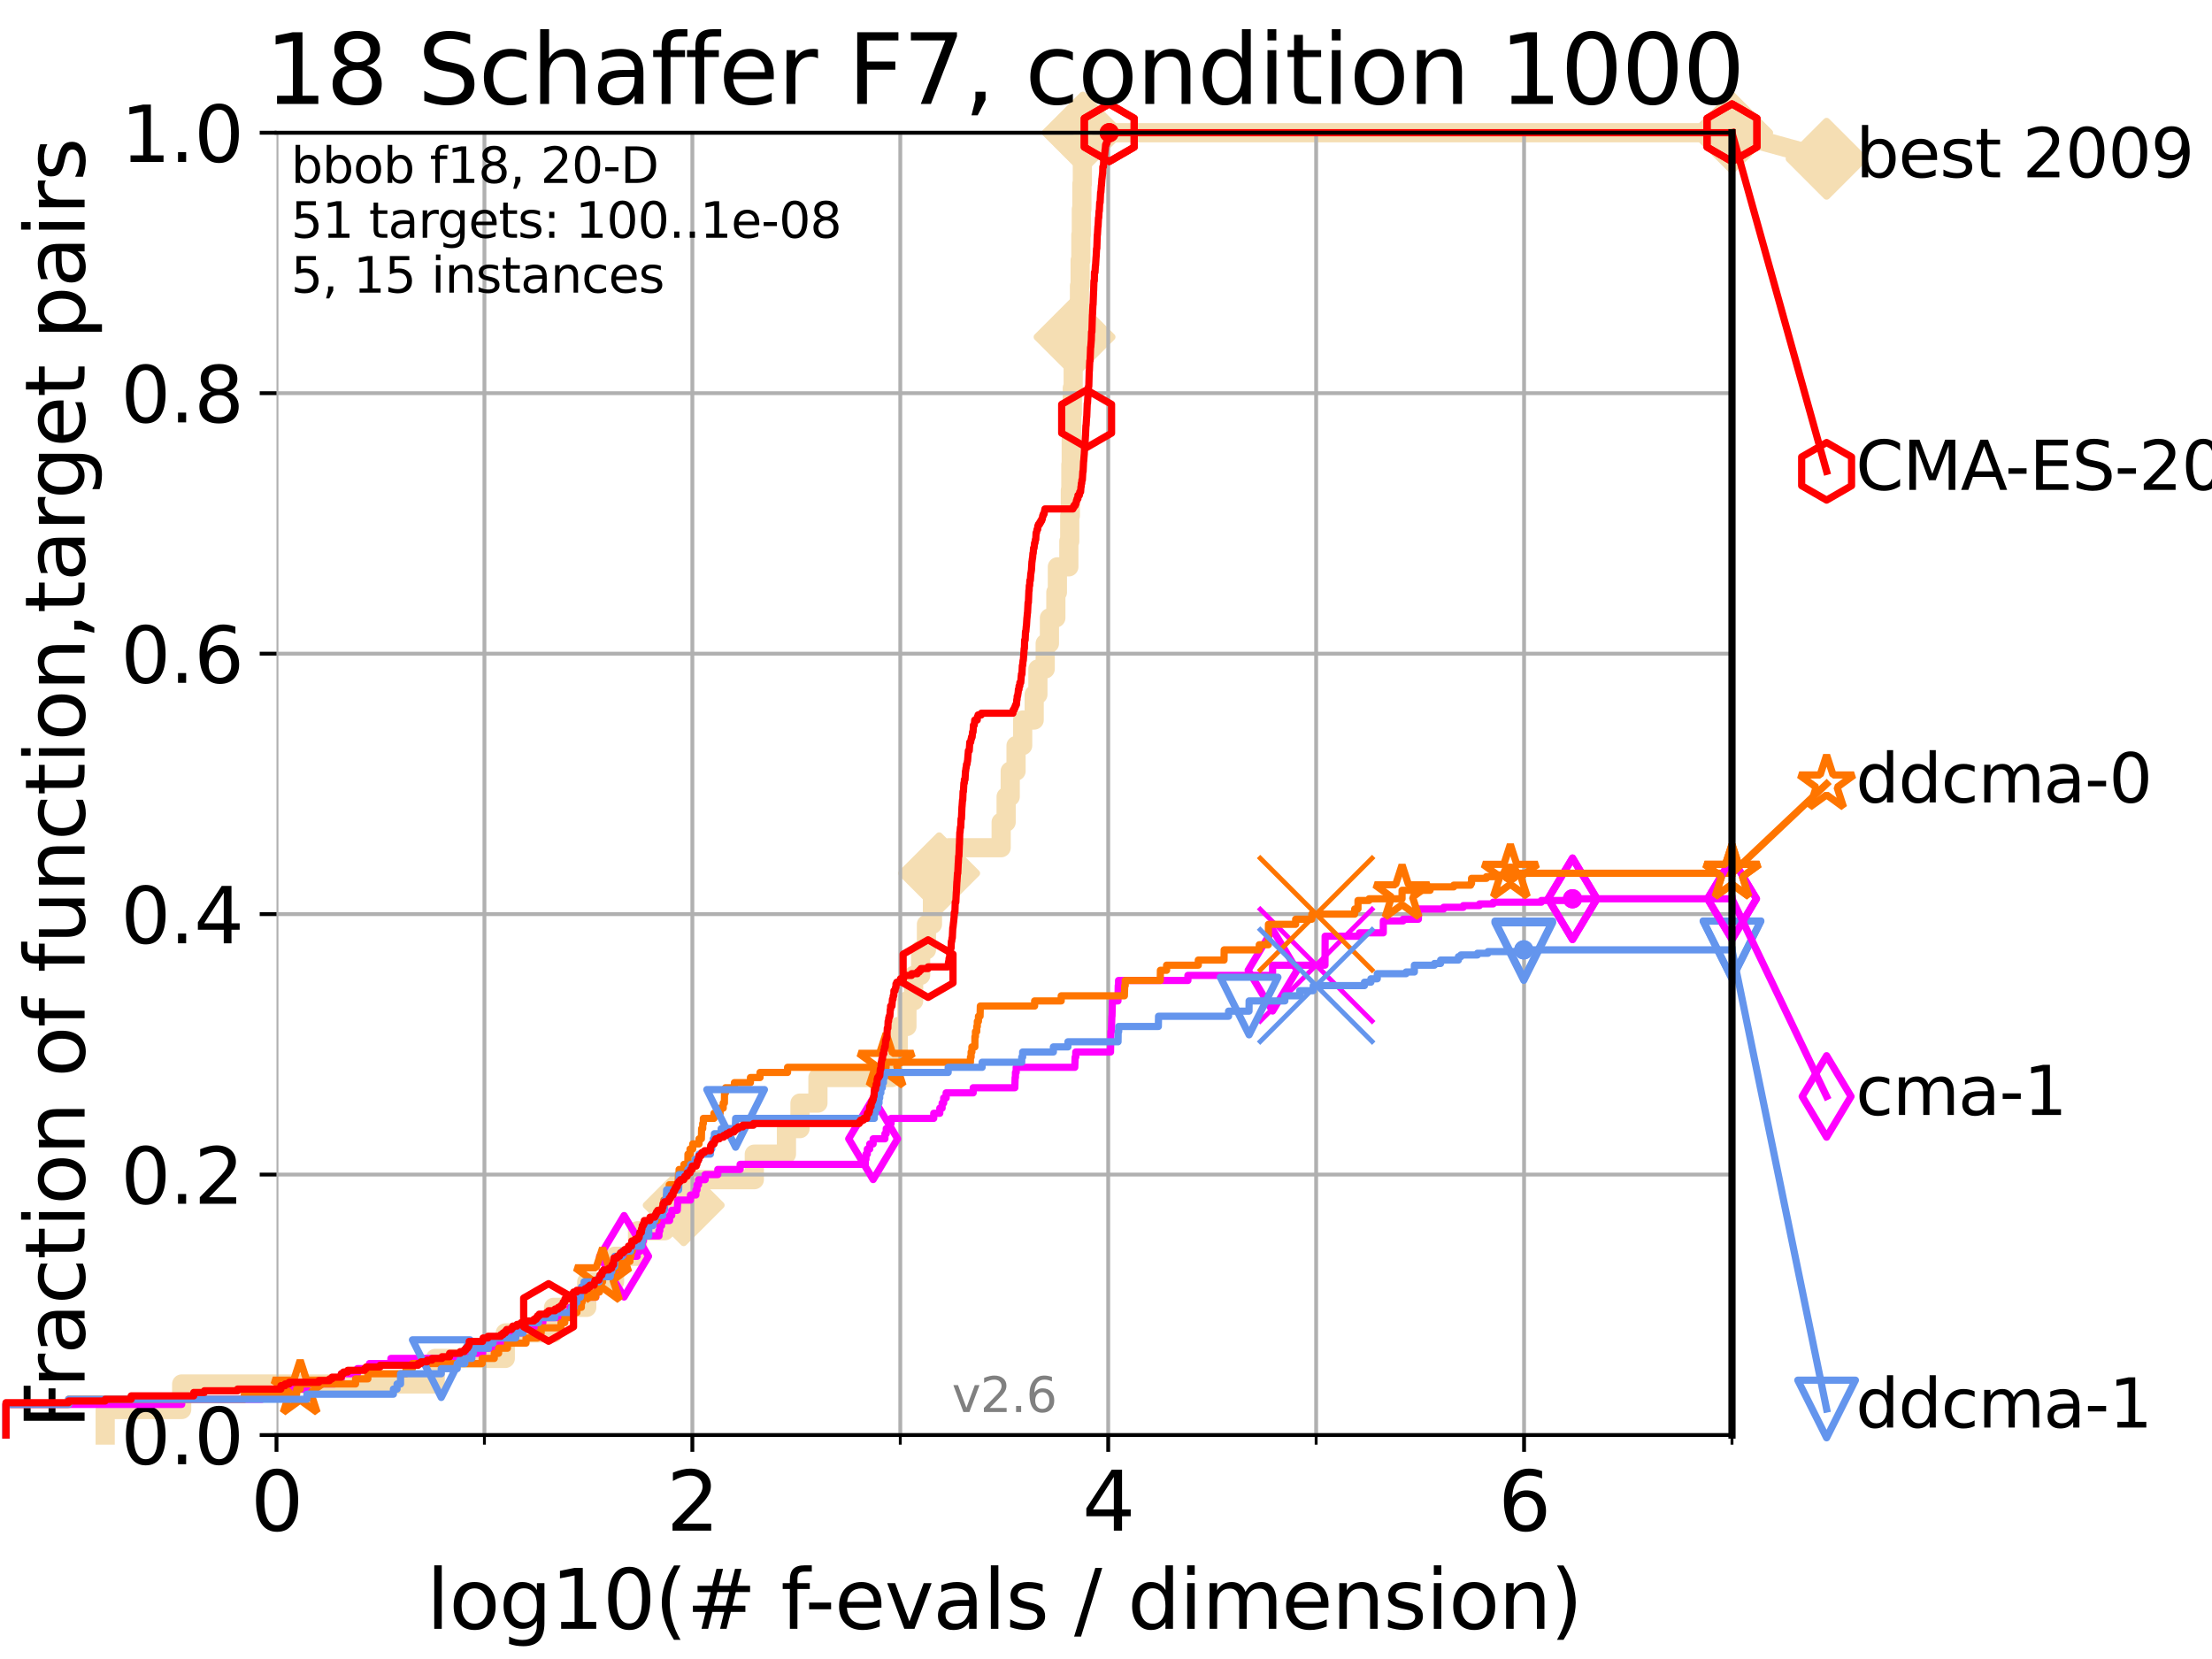 <?xml version="1.0" encoding="utf-8" standalone="no"?>
<!DOCTYPE svg PUBLIC "-//W3C//DTD SVG 1.1//EN"
  "http://www.w3.org/Graphics/SVG/1.1/DTD/svg11.dtd">
<svg xmlns:xlink="http://www.w3.org/1999/xlink" width="460.8pt" height="345.6pt" viewBox="0 0 460.8 345.6" xmlns="http://www.w3.org/2000/svg" version="1.1">
 <defs>
  <style type="text/css">*{stroke-linejoin: round; stroke-linecap: butt}</style>
 </defs>
 <g id="figure_1">
  <g id="patch_1">
   <path d="M 0 345.6 
L 460.8 345.6 
L 460.8 0 
L 0 0 
z
" style="fill: #ffffff"/>
  </g>
  <g id="axes_1">
   <g id="patch_2">
    <path d="M 57.6 298.944 
L 360.806 298.944 
L 360.806 27.648 
L 57.6 27.648 
z
" style="fill: #ffffff"/>
   </g>
   <g id="line2d_1">
    <path d="M 21.912 298.944 
L 21.912 293.624 
L 37.851 293.624 
L 37.851 288.305 
L 90.668 288.305 
L 90.668 282.985 
L 105.263 282.985 
L 105.263 277.666 
L 115.315 277.666 
L 115.315 272.346 
L 122.229 272.346 
L 122.229 267.027 
L 128.023 267.027 
L 128.023 261.707 
L 132.812 261.707 
L 132.812 256.388 
L 138.477 256.388 
L 138.477 251.068 
L 142.425 251.068 
L 142.425 245.749 
L 157.137 245.749 
L 157.137 240.429 
L 163.83 240.429 
L 163.83 235.11 
L 166.656 235.11 
L 166.656 229.79 
L 170.391 229.79 
L 170.391 224.471 
L 185.752 224.471 
L 185.752 219.151 
L 187.128 219.151 
L 187.128 213.832 
L 188.929 213.832 
L 188.929 208.512 
L 190.322 208.512 
L 190.322 203.192 
L 191.786 203.192 
L 191.786 197.873 
L 192.995 197.873 
L 192.995 192.553 
L 194.244 192.553 
L 194.244 187.234 
L 195.644 187.234 
L 195.644 181.914 
L 197.71 181.914 
L 197.71 176.595 
L 208.56 176.595 
L 208.56 171.275 
L 209.596 171.275 
L 209.596 165.956 
L 210.447 165.956 
L 210.447 160.636 
L 211.662 160.636 
L 211.662 155.317 
L 213.039 155.317 
L 213.039 149.997 
L 215.437 149.997 
L 215.437 144.678 
L 216.212 144.678 
L 216.212 139.358 
L 217.735 139.358 
L 217.735 134.039 
L 218.613 134.039 
L 218.613 128.719 
L 219.951 128.719 
L 219.951 123.4 
L 220.273 123.4 
L 220.273 118.08 
L 222.66 118.08 
L 222.66 112.76 
L 222.844 112.76 
L 222.844 107.441 
L 222.972 107.441 
L 222.972 102.121 
L 223.078 102.121 
L 223.078 96.802 
L 223.157 96.802 
L 223.157 91.482 
L 223.258 91.482 
L 223.258 86.163 
L 223.386 86.163 
L 223.386 80.843 
L 223.565 80.843 
L 223.565 75.524 
L 223.849 75.524 
L 223.849 70.204 
L 224.676 70.204 
L 224.676 64.885 
L 224.873 64.885 
L 224.873 59.565 
L 225.009 59.565 
L 225.009 54.246 
L 225.16 54.246 
L 225.16 48.926 
L 225.262 48.926 
L 225.262 43.607 
L 225.376 43.607 
L 225.376 38.287 
L 225.475 38.287 
L 225.475 32.968 
L 225.579 32.968 
L 225.579 27.648 
L 360.806 27.648 
" style="fill: none; stroke: #f5deb3; stroke-width: 4; stroke-linecap: square"/>
   </g>
   <g id="line2d_2">
    <defs>
     <path id="m817e6b8408" d="M -0 7.778 
L 7.778 0 
L 0 -7.778 
L -7.778 -0 
z
" style="stroke: #f5deb3; stroke-width: 1.5; stroke-linejoin: miter"/>
    </defs>
    <g>
     <use xlink:href="#m817e6b8408" x="142.425" y="251.068" style="fill: #f5deb3; stroke: #f5deb3; stroke-width: 1.5; stroke-linejoin: miter"/>
     <use xlink:href="#m817e6b8408" x="195.644" y="181.914" style="fill: #f5deb3; stroke: #f5deb3; stroke-width: 1.5; stroke-linejoin: miter"/>
     <use xlink:href="#m817e6b8408" x="223.849" y="70.204" style="fill: #f5deb3; stroke: #f5deb3; stroke-width: 1.5; stroke-linejoin: miter"/>
     <use xlink:href="#m817e6b8408" x="225.579" y="27.648" style="fill: #f5deb3; stroke: #f5deb3; stroke-width: 1.5; stroke-linejoin: miter"/>
     <use xlink:href="#m817e6b8408" x="225.579" y="27.648" style="fill: #f5deb3; stroke: #f5deb3; stroke-width: 1.5; stroke-linejoin: miter"/>
     <use xlink:href="#m817e6b8408" x="360.806" y="27.648" style="fill: #f5deb3; stroke: #f5deb3; stroke-width: 1.5; stroke-linejoin: miter"/>
    </g>
   </g>
   <g id="line2d_3">
    <path style="fill: none; stroke: #f5deb3; stroke-width: 4; stroke-linecap: square"/>
    <g/>
   </g>
   <g id="line2d_4">
    <path d="M 360.806 27.648 
L 380.515 33.074 
" style="fill: none; stroke: #f5deb3; stroke-width: 4; stroke-linecap: square"/>
    <g>
     <use xlink:href="#m817e6b8408" x="360.806" y="27.648" style="fill: #f5deb3; stroke: #f5deb3; stroke-width: 1.5; stroke-linejoin: miter"/>
     <use xlink:href="#m817e6b8408" x="380.515" y="33.074" style="fill: #f5deb3; stroke: #f5deb3; stroke-width: 1.5; stroke-linejoin: miter"/>
    </g>
   </g>
   <g id="matplotlib.axis_1">
    <g id="xtick_1">
     <g id="line2d_5">
      <path d="M 57.6 298.944 
L 57.6 27.648 
" clip-path="url(#p19cc793342)" style="fill: none; stroke: #b0b0b0; stroke-width: 0.8; stroke-linecap: square"/>
     </g>
     <g id="line2d_6">
      <defs>
       <path id="ma528f2c90a" d="M 0 0 
L 0 3.5 
" style="stroke: #000000; stroke-width: 0.8"/>
      </defs>
      <g>
       <use xlink:href="#ma528f2c90a" x="57.6" y="298.944" style="stroke: #000000; stroke-width: 0.8"/>
      </g>
     </g>
     <g id="text_1">
      <!-- 0 -->
      <g transform="translate(52.192 318.861)scale(0.17 -0.17)">
       <defs>
        <path id="DejaVuSans-30" d="M 2034 4250 
Q 1547 4250 1301 3770 
Q 1056 3291 1056 2328 
Q 1056 1369 1301 889 
Q 1547 409 2034 409 
Q 2525 409 2770 889 
Q 3016 1369 3016 2328 
Q 3016 3291 2770 3770 
Q 2525 4250 2034 4250 
z
M 2034 4750 
Q 2819 4750 3233 4129 
Q 3647 3509 3647 2328 
Q 3647 1150 3233 529 
Q 2819 -91 2034 -91 
Q 1250 -91 836 529 
Q 422 1150 422 2328 
Q 422 3509 836 4129 
Q 1250 4750 2034 4750 
z
" transform="scale(0.016)"/>
       </defs>
       <use xlink:href="#DejaVuSans-30"/>
      </g>
     </g>
    </g>
    <g id="xtick_2">
     <g id="line2d_7">
      <path d="M 144.23 298.944 
L 144.23 27.648 
" clip-path="url(#p19cc793342)" style="fill: none; stroke: #b0b0b0; stroke-width: 0.8; stroke-linecap: square"/>
     </g>
     <g id="line2d_8">
      <g>
       <use xlink:href="#ma528f2c90a" x="144.23" y="298.944" style="stroke: #000000; stroke-width: 0.8"/>
      </g>
     </g>
     <g id="text_2">
      <!-- 2 -->
      <g transform="translate(138.822 318.861)scale(0.17 -0.17)">
       <defs>
        <path id="DejaVuSans-32" d="M 1228 531 
L 3431 531 
L 3431 0 
L 469 0 
L 469 531 
Q 828 903 1448 1529 
Q 2069 2156 2228 2338 
Q 2531 2678 2651 2914 
Q 2772 3150 2772 3378 
Q 2772 3750 2511 3984 
Q 2250 4219 1831 4219 
Q 1534 4219 1204 4116 
Q 875 4013 500 3803 
L 500 4441 
Q 881 4594 1212 4672 
Q 1544 4750 1819 4750 
Q 2544 4750 2975 4387 
Q 3406 4025 3406 3419 
Q 3406 3131 3298 2873 
Q 3191 2616 2906 2266 
Q 2828 2175 2409 1742 
Q 1991 1309 1228 531 
z
" transform="scale(0.016)"/>
       </defs>
       <use xlink:href="#DejaVuSans-32"/>
      </g>
     </g>
    </g>
    <g id="xtick_3">
     <g id="line2d_9">
      <path d="M 230.861 298.944 
L 230.861 27.648 
" clip-path="url(#p19cc793342)" style="fill: none; stroke: #b0b0b0; stroke-width: 0.8; stroke-linecap: square"/>
     </g>
     <g id="line2d_10">
      <g>
       <use xlink:href="#ma528f2c90a" x="230.861" y="298.944" style="stroke: #000000; stroke-width: 0.8"/>
      </g>
     </g>
     <g id="text_3">
      <!-- 4 -->
      <g transform="translate(225.453 318.861)scale(0.17 -0.17)">
       <defs>
        <path id="DejaVuSans-34" d="M 2419 4116 
L 825 1625 
L 2419 1625 
L 2419 4116 
z
M 2253 4666 
L 3047 4666 
L 3047 1625 
L 3713 1625 
L 3713 1100 
L 3047 1100 
L 3047 0 
L 2419 0 
L 2419 1100 
L 313 1100 
L 313 1709 
L 2253 4666 
z
" transform="scale(0.016)"/>
       </defs>
       <use xlink:href="#DejaVuSans-34"/>
      </g>
     </g>
    </g>
    <g id="xtick_4">
     <g id="line2d_11">
      <path d="M 317.491 298.944 
L 317.491 27.648 
" clip-path="url(#p19cc793342)" style="fill: none; stroke: #b0b0b0; stroke-width: 0.8; stroke-linecap: square"/>
     </g>
     <g id="line2d_12">
      <g>
       <use xlink:href="#ma528f2c90a" x="317.491" y="298.944" style="stroke: #000000; stroke-width: 0.8"/>
      </g>
     </g>
     <g id="text_4">
      <!-- 6 -->
      <g transform="translate(312.083 318.861)scale(0.17 -0.17)">
       <defs>
        <path id="DejaVuSans-36" d="M 2113 2584 
Q 1688 2584 1439 2293 
Q 1191 2003 1191 1497 
Q 1191 994 1439 701 
Q 1688 409 2113 409 
Q 2538 409 2786 701 
Q 3034 994 3034 1497 
Q 3034 2003 2786 2293 
Q 2538 2584 2113 2584 
z
M 3366 4563 
L 3366 3988 
Q 3128 4100 2886 4159 
Q 2644 4219 2406 4219 
Q 1781 4219 1451 3797 
Q 1122 3375 1075 2522 
Q 1259 2794 1537 2939 
Q 1816 3084 2150 3084 
Q 2853 3084 3261 2657 
Q 3669 2231 3669 1497 
Q 3669 778 3244 343 
Q 2819 -91 2113 -91 
Q 1303 -91 875 529 
Q 447 1150 447 2328 
Q 447 3434 972 4092 
Q 1497 4750 2381 4750 
Q 2619 4750 2861 4703 
Q 3103 4656 3366 4563 
z
" transform="scale(0.016)"/>
       </defs>
       <use xlink:href="#DejaVuSans-36"/>
      </g>
     </g>
    </g>
    <g id="xtick_5">
     <g id="line2d_13">
      <path d="M 100.915 298.944 
L 100.915 27.648 
" clip-path="url(#p19cc793342)" style="fill: none; stroke: #b0b0b0; stroke-width: 0.8; stroke-linecap: square"/>
     </g>
     <g id="line2d_14">
      <defs>
       <path id="ma70662f047" d="M 0 0 
L 0 2 
" style="stroke: #000000; stroke-width: 0.6"/>
      </defs>
      <g>
       <use xlink:href="#ma70662f047" x="100.915" y="298.944" style="stroke: #000000; stroke-width: 0.6"/>
      </g>
     </g>
    </g>
    <g id="xtick_6">
     <g id="line2d_15">
      <path d="M 187.546 298.944 
L 187.546 27.648 
" clip-path="url(#p19cc793342)" style="fill: none; stroke: #b0b0b0; stroke-width: 0.8; stroke-linecap: square"/>
     </g>
     <g id="line2d_16">
      <g>
       <use xlink:href="#ma70662f047" x="187.546" y="298.944" style="stroke: #000000; stroke-width: 0.6"/>
      </g>
     </g>
    </g>
    <g id="xtick_7">
     <g id="line2d_17">
      <path d="M 274.176 298.944 
L 274.176 27.648 
" clip-path="url(#p19cc793342)" style="fill: none; stroke: #b0b0b0; stroke-width: 0.8; stroke-linecap: square"/>
     </g>
     <g id="line2d_18">
      <g>
       <use xlink:href="#ma70662f047" x="274.176" y="298.944" style="stroke: #000000; stroke-width: 0.6"/>
      </g>
     </g>
    </g>
    <g id="xtick_8">
     <g id="line2d_19">
      <path d="M 360.806 298.944 
L 360.806 27.648 
" clip-path="url(#p19cc793342)" style="fill: none; stroke: #b0b0b0; stroke-width: 0.8; stroke-linecap: square"/>
     </g>
     <g id="line2d_20">
      <g>
       <use xlink:href="#ma70662f047" x="360.806" y="298.944" style="stroke: #000000; stroke-width: 0.6"/>
      </g>
     </g>
    </g>
    <g id="text_5">
     <!-- log10(# f-evals / dimension) -->
     <g transform="translate(88.823 339.314)scale(0.17 -0.17)">
      <defs>
       <path id="DejaVuSans-6c" d="M 603 4863 
L 1178 4863 
L 1178 0 
L 603 0 
L 603 4863 
z
" transform="scale(0.016)"/>
       <path id="DejaVuSans-6f" d="M 1959 3097 
Q 1497 3097 1228 2736 
Q 959 2375 959 1747 
Q 959 1119 1226 758 
Q 1494 397 1959 397 
Q 2419 397 2687 759 
Q 2956 1122 2956 1747 
Q 2956 2369 2687 2733 
Q 2419 3097 1959 3097 
z
M 1959 3584 
Q 2709 3584 3137 3096 
Q 3566 2609 3566 1747 
Q 3566 888 3137 398 
Q 2709 -91 1959 -91 
Q 1206 -91 779 398 
Q 353 888 353 1747 
Q 353 2609 779 3096 
Q 1206 3584 1959 3584 
z
" transform="scale(0.016)"/>
       <path id="DejaVuSans-67" d="M 2906 1791 
Q 2906 2416 2648 2759 
Q 2391 3103 1925 3103 
Q 1463 3103 1205 2759 
Q 947 2416 947 1791 
Q 947 1169 1205 825 
Q 1463 481 1925 481 
Q 2391 481 2648 825 
Q 2906 1169 2906 1791 
z
M 3481 434 
Q 3481 -459 3084 -895 
Q 2688 -1331 1869 -1331 
Q 1566 -1331 1297 -1286 
Q 1028 -1241 775 -1147 
L 775 -588 
Q 1028 -725 1275 -790 
Q 1522 -856 1778 -856 
Q 2344 -856 2625 -561 
Q 2906 -266 2906 331 
L 2906 616 
Q 2728 306 2450 153 
Q 2172 0 1784 0 
Q 1141 0 747 490 
Q 353 981 353 1791 
Q 353 2603 747 3093 
Q 1141 3584 1784 3584 
Q 2172 3584 2450 3431 
Q 2728 3278 2906 2969 
L 2906 3500 
L 3481 3500 
L 3481 434 
z
" transform="scale(0.016)"/>
       <path id="DejaVuSans-31" d="M 794 531 
L 1825 531 
L 1825 4091 
L 703 3866 
L 703 4441 
L 1819 4666 
L 2450 4666 
L 2450 531 
L 3481 531 
L 3481 0 
L 794 0 
L 794 531 
z
" transform="scale(0.016)"/>
       <path id="DejaVuSans-28" d="M 1984 4856 
Q 1566 4138 1362 3434 
Q 1159 2731 1159 2009 
Q 1159 1288 1364 580 
Q 1569 -128 1984 -844 
L 1484 -844 
Q 1016 -109 783 600 
Q 550 1309 550 2009 
Q 550 2706 781 3412 
Q 1013 4119 1484 4856 
L 1984 4856 
z
" transform="scale(0.016)"/>
       <path id="DejaVuSans-23" d="M 3272 2816 
L 2363 2816 
L 2100 1772 
L 3016 1772 
L 3272 2816 
z
M 2803 4594 
L 2478 3297 
L 3391 3297 
L 3719 4594 
L 4219 4594 
L 3897 3297 
L 4872 3297 
L 4872 2816 
L 3775 2816 
L 3519 1772 
L 4513 1772 
L 4513 1294 
L 3397 1294 
L 3072 0 
L 2572 0 
L 2894 1294 
L 1978 1294 
L 1656 0 
L 1153 0 
L 1478 1294 
L 494 1294 
L 494 1772 
L 1594 1772 
L 1856 2816 
L 850 2816 
L 850 3297 
L 1978 3297 
L 2297 4594 
L 2803 4594 
z
" transform="scale(0.016)"/>
       <path id="DejaVuSans-20" transform="scale(0.016)"/>
       <path id="DejaVuSans-66" d="M 2375 4863 
L 2375 4384 
L 1825 4384 
Q 1516 4384 1395 4259 
Q 1275 4134 1275 3809 
L 1275 3500 
L 2222 3500 
L 2222 3053 
L 1275 3053 
L 1275 0 
L 697 0 
L 697 3053 
L 147 3053 
L 147 3500 
L 697 3500 
L 697 3744 
Q 697 4328 969 4595 
Q 1241 4863 1831 4863 
L 2375 4863 
z
" transform="scale(0.016)"/>
       <path id="DejaVuSans-2d" d="M 313 2009 
L 1997 2009 
L 1997 1497 
L 313 1497 
L 313 2009 
z
" transform="scale(0.016)"/>
       <path id="DejaVuSans-65" d="M 3597 1894 
L 3597 1613 
L 953 1613 
Q 991 1019 1311 708 
Q 1631 397 2203 397 
Q 2534 397 2845 478 
Q 3156 559 3463 722 
L 3463 178 
Q 3153 47 2828 -22 
Q 2503 -91 2169 -91 
Q 1331 -91 842 396 
Q 353 884 353 1716 
Q 353 2575 817 3079 
Q 1281 3584 2069 3584 
Q 2775 3584 3186 3129 
Q 3597 2675 3597 1894 
z
M 3022 2063 
Q 3016 2534 2758 2815 
Q 2500 3097 2075 3097 
Q 1594 3097 1305 2825 
Q 1016 2553 972 2059 
L 3022 2063 
z
" transform="scale(0.016)"/>
       <path id="DejaVuSans-76" d="M 191 3500 
L 800 3500 
L 1894 563 
L 2988 3500 
L 3597 3500 
L 2284 0 
L 1503 0 
L 191 3500 
z
" transform="scale(0.016)"/>
       <path id="DejaVuSans-61" d="M 2194 1759 
Q 1497 1759 1228 1600 
Q 959 1441 959 1056 
Q 959 750 1161 570 
Q 1363 391 1709 391 
Q 2188 391 2477 730 
Q 2766 1069 2766 1631 
L 2766 1759 
L 2194 1759 
z
M 3341 1997 
L 3341 0 
L 2766 0 
L 2766 531 
Q 2569 213 2275 61 
Q 1981 -91 1556 -91 
Q 1019 -91 701 211 
Q 384 513 384 1019 
Q 384 1609 779 1909 
Q 1175 2209 1959 2209 
L 2766 2209 
L 2766 2266 
Q 2766 2663 2505 2880 
Q 2244 3097 1772 3097 
Q 1472 3097 1187 3025 
Q 903 2953 641 2809 
L 641 3341 
Q 956 3463 1253 3523 
Q 1550 3584 1831 3584 
Q 2591 3584 2966 3190 
Q 3341 2797 3341 1997 
z
" transform="scale(0.016)"/>
       <path id="DejaVuSans-73" d="M 2834 3397 
L 2834 2853 
Q 2591 2978 2328 3040 
Q 2066 3103 1784 3103 
Q 1356 3103 1142 2972 
Q 928 2841 928 2578 
Q 928 2378 1081 2264 
Q 1234 2150 1697 2047 
L 1894 2003 
Q 2506 1872 2764 1633 
Q 3022 1394 3022 966 
Q 3022 478 2636 193 
Q 2250 -91 1575 -91 
Q 1294 -91 989 -36 
Q 684 19 347 128 
L 347 722 
Q 666 556 975 473 
Q 1284 391 1588 391 
Q 1994 391 2212 530 
Q 2431 669 2431 922 
Q 2431 1156 2273 1281 
Q 2116 1406 1581 1522 
L 1381 1569 
Q 847 1681 609 1914 
Q 372 2147 372 2553 
Q 372 3047 722 3315 
Q 1072 3584 1716 3584 
Q 2034 3584 2315 3537 
Q 2597 3491 2834 3397 
z
" transform="scale(0.016)"/>
       <path id="DejaVuSans-2f" d="M 1625 4666 
L 2156 4666 
L 531 -594 
L 0 -594 
L 1625 4666 
z
" transform="scale(0.016)"/>
       <path id="DejaVuSans-64" d="M 2906 2969 
L 2906 4863 
L 3481 4863 
L 3481 0 
L 2906 0 
L 2906 525 
Q 2725 213 2448 61 
Q 2172 -91 1784 -91 
Q 1150 -91 751 415 
Q 353 922 353 1747 
Q 353 2572 751 3078 
Q 1150 3584 1784 3584 
Q 2172 3584 2448 3432 
Q 2725 3281 2906 2969 
z
M 947 1747 
Q 947 1113 1208 752 
Q 1469 391 1925 391 
Q 2381 391 2643 752 
Q 2906 1113 2906 1747 
Q 2906 2381 2643 2742 
Q 2381 3103 1925 3103 
Q 1469 3103 1208 2742 
Q 947 2381 947 1747 
z
" transform="scale(0.016)"/>
       <path id="DejaVuSans-69" d="M 603 3500 
L 1178 3500 
L 1178 0 
L 603 0 
L 603 3500 
z
M 603 4863 
L 1178 4863 
L 1178 4134 
L 603 4134 
L 603 4863 
z
" transform="scale(0.016)"/>
       <path id="DejaVuSans-6d" d="M 3328 2828 
Q 3544 3216 3844 3400 
Q 4144 3584 4550 3584 
Q 5097 3584 5394 3201 
Q 5691 2819 5691 2113 
L 5691 0 
L 5113 0 
L 5113 2094 
Q 5113 2597 4934 2840 
Q 4756 3084 4391 3084 
Q 3944 3084 3684 2787 
Q 3425 2491 3425 1978 
L 3425 0 
L 2847 0 
L 2847 2094 
Q 2847 2600 2669 2842 
Q 2491 3084 2119 3084 
Q 1678 3084 1418 2786 
Q 1159 2488 1159 1978 
L 1159 0 
L 581 0 
L 581 3500 
L 1159 3500 
L 1159 2956 
Q 1356 3278 1631 3431 
Q 1906 3584 2284 3584 
Q 2666 3584 2933 3390 
Q 3200 3197 3328 2828 
z
" transform="scale(0.016)"/>
       <path id="DejaVuSans-6e" d="M 3513 2113 
L 3513 0 
L 2938 0 
L 2938 2094 
Q 2938 2591 2744 2837 
Q 2550 3084 2163 3084 
Q 1697 3084 1428 2787 
Q 1159 2491 1159 1978 
L 1159 0 
L 581 0 
L 581 3500 
L 1159 3500 
L 1159 2956 
Q 1366 3272 1645 3428 
Q 1925 3584 2291 3584 
Q 2894 3584 3203 3211 
Q 3513 2838 3513 2113 
z
" transform="scale(0.016)"/>
       <path id="DejaVuSans-29" d="M 513 4856 
L 1013 4856 
Q 1481 4119 1714 3412 
Q 1947 2706 1947 2009 
Q 1947 1309 1714 600 
Q 1481 -109 1013 -844 
L 513 -844 
Q 928 -128 1133 580 
Q 1338 1288 1338 2009 
Q 1338 2731 1133 3434 
Q 928 4138 513 4856 
z
" transform="scale(0.016)"/>
      </defs>
      <use xlink:href="#DejaVuSans-6c"/>
      <use xlink:href="#DejaVuSans-6f" x="27.783"/>
      <use xlink:href="#DejaVuSans-67" x="88.965"/>
      <use xlink:href="#DejaVuSans-31" x="152.441"/>
      <use xlink:href="#DejaVuSans-30" x="216.064"/>
      <use xlink:href="#DejaVuSans-28" x="279.688"/>
      <use xlink:href="#DejaVuSans-23" x="318.701"/>
      <use xlink:href="#DejaVuSans-20" x="402.49"/>
      <use xlink:href="#DejaVuSans-66" x="434.277"/>
      <use xlink:href="#DejaVuSans-2d" x="463.982"/>
      <use xlink:href="#DejaVuSans-65" x="500.066"/>
      <use xlink:href="#DejaVuSans-76" x="561.59"/>
      <use xlink:href="#DejaVuSans-61" x="620.77"/>
      <use xlink:href="#DejaVuSans-6c" x="682.049"/>
      <use xlink:href="#DejaVuSans-73" x="709.832"/>
      <use xlink:href="#DejaVuSans-20" x="761.932"/>
      <use xlink:href="#DejaVuSans-2f" x="793.719"/>
      <use xlink:href="#DejaVuSans-20" x="827.41"/>
      <use xlink:href="#DejaVuSans-64" x="859.197"/>
      <use xlink:href="#DejaVuSans-69" x="922.674"/>
      <use xlink:href="#DejaVuSans-6d" x="950.457"/>
      <use xlink:href="#DejaVuSans-65" x="1047.869"/>
      <use xlink:href="#DejaVuSans-6e" x="1109.393"/>
      <use xlink:href="#DejaVuSans-73" x="1172.771"/>
      <use xlink:href="#DejaVuSans-69" x="1224.871"/>
      <use xlink:href="#DejaVuSans-6f" x="1252.654"/>
      <use xlink:href="#DejaVuSans-6e" x="1313.836"/>
      <use xlink:href="#DejaVuSans-29" x="1377.215"/>
     </g>
    </g>
   </g>
   <g id="matplotlib.axis_2">
    <g id="ytick_1">
     <g id="line2d_21">
      <path d="M 57.6 298.944 
L 360.806 298.944 
" clip-path="url(#p19cc793342)" style="fill: none; stroke: #b0b0b0; stroke-width: 0.8; stroke-linecap: square"/>
     </g>
     <g id="line2d_22">
      <defs>
       <path id="m29780e08df" d="M 0 0 
L -3.5 0 
" style="stroke: #000000; stroke-width: 0.8"/>
      </defs>
      <g>
       <use xlink:href="#m29780e08df" x="57.6" y="298.944" style="stroke: #000000; stroke-width: 0.8"/>
      </g>
     </g>
     <g id="text_6">
      <!-- 0.0 -->
      <g transform="translate(25.155 305.023)scale(0.16 -0.16)">
       <defs>
        <path id="DejaVuSans-2e" d="M 684 794 
L 1344 794 
L 1344 0 
L 684 0 
L 684 794 
z
" transform="scale(0.016)"/>
       </defs>
       <use xlink:href="#DejaVuSans-30"/>
       <use xlink:href="#DejaVuSans-2e" x="63.623"/>
       <use xlink:href="#DejaVuSans-30" x="95.41"/>
      </g>
     </g>
    </g>
    <g id="ytick_2">
     <g id="line2d_23">
      <path d="M 57.6 244.685 
L 360.806 244.685 
" clip-path="url(#p19cc793342)" style="fill: none; stroke: #b0b0b0; stroke-width: 0.8; stroke-linecap: square"/>
     </g>
     <g id="line2d_24">
      <g>
       <use xlink:href="#m29780e08df" x="57.6" y="244.685" style="stroke: #000000; stroke-width: 0.8"/>
      </g>
     </g>
     <g id="text_7">
      <!-- 0.2 -->
      <g transform="translate(25.155 250.764)scale(0.16 -0.16)">
       <use xlink:href="#DejaVuSans-30"/>
       <use xlink:href="#DejaVuSans-2e" x="63.623"/>
       <use xlink:href="#DejaVuSans-32" x="95.41"/>
      </g>
     </g>
    </g>
    <g id="ytick_3">
     <g id="line2d_25">
      <path d="M 57.6 190.426 
L 360.806 190.426 
" clip-path="url(#p19cc793342)" style="fill: none; stroke: #b0b0b0; stroke-width: 0.8; stroke-linecap: square"/>
     </g>
     <g id="line2d_26">
      <g>
       <use xlink:href="#m29780e08df" x="57.6" y="190.426" style="stroke: #000000; stroke-width: 0.8"/>
      </g>
     </g>
     <g id="text_8">
      <!-- 0.4 -->
      <g transform="translate(25.155 196.504)scale(0.16 -0.16)">
       <use xlink:href="#DejaVuSans-30"/>
       <use xlink:href="#DejaVuSans-2e" x="63.623"/>
       <use xlink:href="#DejaVuSans-34" x="95.41"/>
      </g>
     </g>
    </g>
    <g id="ytick_4">
     <g id="line2d_27">
      <path d="M 57.6 136.166 
L 360.806 136.166 
" clip-path="url(#p19cc793342)" style="fill: none; stroke: #b0b0b0; stroke-width: 0.8; stroke-linecap: square"/>
     </g>
     <g id="line2d_28">
      <g>
       <use xlink:href="#m29780e08df" x="57.6" y="136.166" style="stroke: #000000; stroke-width: 0.8"/>
      </g>
     </g>
     <g id="text_9">
      <!-- 0.6 -->
      <g transform="translate(25.155 142.245)scale(0.16 -0.16)">
       <use xlink:href="#DejaVuSans-30"/>
       <use xlink:href="#DejaVuSans-2e" x="63.623"/>
       <use xlink:href="#DejaVuSans-36" x="95.41"/>
      </g>
     </g>
    </g>
    <g id="ytick_5">
     <g id="line2d_29">
      <path d="M 57.6 81.907 
L 360.806 81.907 
" clip-path="url(#p19cc793342)" style="fill: none; stroke: #b0b0b0; stroke-width: 0.8; stroke-linecap: square"/>
     </g>
     <g id="line2d_30">
      <g>
       <use xlink:href="#m29780e08df" x="57.6" y="81.907" style="stroke: #000000; stroke-width: 0.8"/>
      </g>
     </g>
     <g id="text_10">
      <!-- 0.8 -->
      <g transform="translate(25.155 87.986)scale(0.16 -0.16)">
       <defs>
        <path id="DejaVuSans-38" d="M 2034 2216 
Q 1584 2216 1326 1975 
Q 1069 1734 1069 1313 
Q 1069 891 1326 650 
Q 1584 409 2034 409 
Q 2484 409 2743 651 
Q 3003 894 3003 1313 
Q 3003 1734 2745 1975 
Q 2488 2216 2034 2216 
z
M 1403 2484 
Q 997 2584 770 2862 
Q 544 3141 544 3541 
Q 544 4100 942 4425 
Q 1341 4750 2034 4750 
Q 2731 4750 3128 4425 
Q 3525 4100 3525 3541 
Q 3525 3141 3298 2862 
Q 3072 2584 2669 2484 
Q 3125 2378 3379 2068 
Q 3634 1759 3634 1313 
Q 3634 634 3220 271 
Q 2806 -91 2034 -91 
Q 1263 -91 848 271 
Q 434 634 434 1313 
Q 434 1759 690 2068 
Q 947 2378 1403 2484 
z
M 1172 3481 
Q 1172 3119 1398 2916 
Q 1625 2713 2034 2713 
Q 2441 2713 2670 2916 
Q 2900 3119 2900 3481 
Q 2900 3844 2670 4047 
Q 2441 4250 2034 4250 
Q 1625 4250 1398 4047 
Q 1172 3844 1172 3481 
z
" transform="scale(0.016)"/>
       </defs>
       <use xlink:href="#DejaVuSans-30"/>
       <use xlink:href="#DejaVuSans-2e" x="63.623"/>
       <use xlink:href="#DejaVuSans-38" x="95.41"/>
      </g>
     </g>
    </g>
    <g id="ytick_6">
     <g id="line2d_31">
      <path d="M 57.6 27.648 
L 360.806 27.648 
" clip-path="url(#p19cc793342)" style="fill: none; stroke: #b0b0b0; stroke-width: 0.8; stroke-linecap: square"/>
     </g>
     <g id="line2d_32">
      <g>
       <use xlink:href="#m29780e08df" x="57.6" y="27.648" style="stroke: #000000; stroke-width: 0.8"/>
      </g>
     </g>
     <g id="text_11">
      <!-- 1.0 -->
      <g transform="translate(25.155 33.727)scale(0.16 -0.16)">
       <use xlink:href="#DejaVuSans-31"/>
       <use xlink:href="#DejaVuSans-2e" x="63.623"/>
       <use xlink:href="#DejaVuSans-30" x="95.41"/>
      </g>
     </g>
    </g>
    <g id="text_12">
     <!-- Fraction of function,target pairs -->
     <g transform="translate(17.62 297.681)rotate(-90)scale(0.17 -0.17)">
      <defs>
       <path id="DejaVuSans-46" d="M 628 4666 
L 3309 4666 
L 3309 4134 
L 1259 4134 
L 1259 2759 
L 3109 2759 
L 3109 2228 
L 1259 2228 
L 1259 0 
L 628 0 
L 628 4666 
z
" transform="scale(0.016)"/>
       <path id="DejaVuSans-72" d="M 2631 2963 
Q 2534 3019 2420 3045 
Q 2306 3072 2169 3072 
Q 1681 3072 1420 2755 
Q 1159 2438 1159 1844 
L 1159 0 
L 581 0 
L 581 3500 
L 1159 3500 
L 1159 2956 
Q 1341 3275 1631 3429 
Q 1922 3584 2338 3584 
Q 2397 3584 2469 3576 
Q 2541 3569 2628 3553 
L 2631 2963 
z
" transform="scale(0.016)"/>
       <path id="DejaVuSans-63" d="M 3122 3366 
L 3122 2828 
Q 2878 2963 2633 3030 
Q 2388 3097 2138 3097 
Q 1578 3097 1268 2742 
Q 959 2388 959 1747 
Q 959 1106 1268 751 
Q 1578 397 2138 397 
Q 2388 397 2633 464 
Q 2878 531 3122 666 
L 3122 134 
Q 2881 22 2623 -34 
Q 2366 -91 2075 -91 
Q 1284 -91 818 406 
Q 353 903 353 1747 
Q 353 2603 823 3093 
Q 1294 3584 2113 3584 
Q 2378 3584 2631 3529 
Q 2884 3475 3122 3366 
z
" transform="scale(0.016)"/>
       <path id="DejaVuSans-74" d="M 1172 4494 
L 1172 3500 
L 2356 3500 
L 2356 3053 
L 1172 3053 
L 1172 1153 
Q 1172 725 1289 603 
Q 1406 481 1766 481 
L 2356 481 
L 2356 0 
L 1766 0 
Q 1100 0 847 248 
Q 594 497 594 1153 
L 594 3053 
L 172 3053 
L 172 3500 
L 594 3500 
L 594 4494 
L 1172 4494 
z
" transform="scale(0.016)"/>
       <path id="DejaVuSans-75" d="M 544 1381 
L 544 3500 
L 1119 3500 
L 1119 1403 
Q 1119 906 1312 657 
Q 1506 409 1894 409 
Q 2359 409 2629 706 
Q 2900 1003 2900 1516 
L 2900 3500 
L 3475 3500 
L 3475 0 
L 2900 0 
L 2900 538 
Q 2691 219 2414 64 
Q 2138 -91 1772 -91 
Q 1169 -91 856 284 
Q 544 659 544 1381 
z
M 1991 3584 
L 1991 3584 
z
" transform="scale(0.016)"/>
       <path id="DejaVuSans-2c" d="M 750 794 
L 1409 794 
L 1409 256 
L 897 -744 
L 494 -744 
L 750 256 
L 750 794 
z
" transform="scale(0.016)"/>
       <path id="DejaVuSans-70" d="M 1159 525 
L 1159 -1331 
L 581 -1331 
L 581 3500 
L 1159 3500 
L 1159 2969 
Q 1341 3281 1617 3432 
Q 1894 3584 2278 3584 
Q 2916 3584 3314 3078 
Q 3713 2572 3713 1747 
Q 3713 922 3314 415 
Q 2916 -91 2278 -91 
Q 1894 -91 1617 61 
Q 1341 213 1159 525 
z
M 3116 1747 
Q 3116 2381 2855 2742 
Q 2594 3103 2138 3103 
Q 1681 3103 1420 2742 
Q 1159 2381 1159 1747 
Q 1159 1113 1420 752 
Q 1681 391 2138 391 
Q 2594 391 2855 752 
Q 3116 1113 3116 1747 
z
" transform="scale(0.016)"/>
      </defs>
      <use xlink:href="#DejaVuSans-46"/>
      <use xlink:href="#DejaVuSans-72" x="50.27"/>
      <use xlink:href="#DejaVuSans-61" x="91.383"/>
      <use xlink:href="#DejaVuSans-63" x="152.662"/>
      <use xlink:href="#DejaVuSans-74" x="207.643"/>
      <use xlink:href="#DejaVuSans-69" x="246.852"/>
      <use xlink:href="#DejaVuSans-6f" x="274.635"/>
      <use xlink:href="#DejaVuSans-6e" x="335.816"/>
      <use xlink:href="#DejaVuSans-20" x="399.195"/>
      <use xlink:href="#DejaVuSans-6f" x="430.982"/>
      <use xlink:href="#DejaVuSans-66" x="492.164"/>
      <use xlink:href="#DejaVuSans-20" x="527.369"/>
      <use xlink:href="#DejaVuSans-66" x="559.156"/>
      <use xlink:href="#DejaVuSans-75" x="594.361"/>
      <use xlink:href="#DejaVuSans-6e" x="657.74"/>
      <use xlink:href="#DejaVuSans-63" x="721.119"/>
      <use xlink:href="#DejaVuSans-74" x="776.1"/>
      <use xlink:href="#DejaVuSans-69" x="815.309"/>
      <use xlink:href="#DejaVuSans-6f" x="843.092"/>
      <use xlink:href="#DejaVuSans-6e" x="904.273"/>
      <use xlink:href="#DejaVuSans-2c" x="967.652"/>
      <use xlink:href="#DejaVuSans-74" x="999.439"/>
      <use xlink:href="#DejaVuSans-61" x="1038.648"/>
      <use xlink:href="#DejaVuSans-72" x="1099.928"/>
      <use xlink:href="#DejaVuSans-67" x="1139.291"/>
      <use xlink:href="#DejaVuSans-65" x="1202.768"/>
      <use xlink:href="#DejaVuSans-74" x="1264.291"/>
      <use xlink:href="#DejaVuSans-20" x="1303.5"/>
      <use xlink:href="#DejaVuSans-70" x="1335.287"/>
      <use xlink:href="#DejaVuSans-61" x="1398.764"/>
      <use xlink:href="#DejaVuSans-69" x="1460.043"/>
      <use xlink:href="#DejaVuSans-72" x="1487.826"/>
      <use xlink:href="#DejaVuSans-73" x="1528.939"/>
     </g>
    </g>
   </g>
   <g id="line2d_33">
    <defs>
     <path id="mf7ab8a28e7" d="M 0 1.5 
C 0.398 1.5 0.779 1.342 1.061 1.061 
C 1.342 0.779 1.5 0.398 1.5 0 
C 1.5 -0.398 1.342 -0.779 1.061 -1.061 
C 0.779 -1.342 0.398 -1.5 0 -1.5 
C -0.398 -1.5 -0.779 -1.342 -1.061 -1.061 
C -1.342 -0.779 -1.5 -0.398 -1.5 0 
C -1.5 0.398 -1.342 0.779 -1.061 1.061 
C -0.779 1.342 -0.398 1.5 0 1.5 
z
" style="stroke: #f5deb3"/>
    </defs>
    <g>
     <use xlink:href="#mf7ab8a28e7" x="225.579" y="27.648" style="fill: #f5deb3; stroke: #f5deb3"/>
     <use xlink:href="#mf7ab8a28e7" x="225.579" y="27.648" style="fill: #f5deb3; stroke: #f5deb3"/>
    </g>
   </g>
   <g id="line2d_34">
    <defs>
     <path id="m35558f027e" d="M 0 1.5 
C 0.398 1.5 0.779 1.342 1.061 1.061 
C 1.342 0.779 1.5 0.398 1.5 0 
C 1.5 -0.398 1.342 -0.779 1.061 -1.061 
C 0.779 -1.342 0.398 -1.5 0 -1.5 
C -0.398 -1.5 -0.779 -1.342 -1.061 -1.061 
C -1.342 -0.779 -1.5 -0.398 -1.5 0 
C -1.5 0.398 -1.342 0.779 -1.061 1.061 
C -0.779 1.342 -0.398 1.5 0 1.5 
z
" style="stroke: #ff00ff"/>
    </defs>
    <g>
     <use xlink:href="#m35558f027e" x="327.587" y="187.234" style="fill: #ff00ff; stroke: #ff00ff"/>
     <use xlink:href="#m35558f027e" x="327.587" y="187.234" style="fill: #ff00ff; stroke: #ff00ff"/>
    </g>
   </g>
   <g id="line2d_35">
    <path d="M 1.246 298.944 
L 1.246 292.561 
L 37.851 292.561 
L 37.851 291.497 
L 54.543 291.497 
L 54.543 290.433 
L 58.518 290.433 
L 58.518 289.369 
L 63.93 289.369 
L 63.93 288.305 
L 69.674 288.305 
L 69.674 287.241 
L 71.104 287.241 
L 71.104 286.177 
L 74.457 286.177 
L 74.457 285.113 
L 76.969 285.113 
L 76.969 284.049 
L 81.433 284.049 
L 81.433 282.985 
L 97.296 282.985 
L 97.296 281.922 
L 100.535 281.922 
L 100.535 280.858 
L 103.707 280.858 
L 103.707 279.794 
L 105.778 279.794 
L 105.778 278.73 
L 106.421 278.73 
L 106.421 277.666 
L 108.854 277.666 
L 108.854 276.602 
L 112.84 276.602 
L 112.84 275.538 
L 113.088 275.538 
L 113.088 274.474 
L 118.227 274.474 
L 118.227 273.41 
L 118.745 273.41 
L 118.745 272.346 
L 119.6 272.346 
L 119.6 271.282 
L 120.217 271.282 
L 120.217 270.219 
L 124.102 270.219 
L 124.102 269.155 
L 124.695 269.155 
L 124.801 267.027 
L 124.933 267.027 
L 124.933 265.963 
L 126.226 265.963 
L 126.226 264.899 
L 129.334 264.899 
L 129.334 263.835 
L 129.967 263.835 
L 130.007 261.707 
L 132.726 261.707 
L 132.726 260.643 
L 133.357 260.643 
L 133.357 259.579 
L 133.82 259.579 
L 133.82 258.516 
L 134.032 258.516 
L 134.032 257.452 
L 137.277 257.452 
L 137.277 256.388 
L 137.453 256.388 
L 137.453 255.324 
L 137.827 255.324 
L 137.827 254.26 
L 139.496 254.26 
L 139.496 253.196 
L 139.938 253.196 
L 139.938 252.132 
L 141.084 252.132 
L 141.195 250.004 
L 143.831 250.004 
L 143.831 248.94 
L 144.968 248.94 
L 144.968 247.877 
L 145.202 247.877 
L 145.202 246.813 
L 145.521 246.813 
L 145.521 245.749 
L 146.9 245.749 
L 146.9 244.685 
L 149.531 244.685 
L 149.531 243.621 
L 154.185 243.621 
L 154.185 242.557 
L 180.259 242.557 
L 180.259 241.493 
L 180.398 241.493 
L 180.398 240.429 
L 180.679 240.429 
L 180.679 239.365 
L 181.186 239.365 
L 181.186 238.301 
L 181.892 238.301 
L 181.892 237.237 
L 184.343 237.237 
L 184.343 236.174 
L 184.617 236.174 
L 184.617 235.11 
L 185.379 235.11 
L 185.379 234.046 
L 185.632 234.046 
L 185.632 232.982 
L 194.511 232.982 
L 194.511 231.918 
L 195.775 231.918 
L 195.775 230.854 
L 196.261 230.854 
L 196.261 229.79 
L 196.583 229.79 
L 196.583 228.726 
L 197.097 228.726 
L 197.097 227.662 
L 202.733 227.662 
L 202.733 226.598 
L 211.409 226.598 
L 211.465 224.471 
L 211.533 224.471 
L 211.533 223.407 
L 211.691 223.407 
L 211.691 222.343 
L 223.896 222.343 
L 223.968 220.215 
L 224.101 220.215 
L 224.101 219.151 
L 231.345 219.151 
L 231.422 214.895 
L 231.52 214.895 
L 231.621 211.704 
L 231.652 211.704 
L 231.732 208.512 
L 232.895 208.512 
L 232.946 205.32 
L 233.014 205.32 
L 233.014 204.256 
L 247.465 204.256 
L 247.465 203.192 
L 265.099 203.192 
L 265.106 201.065 
L 276.016 201.065 
L 276.05 195.036 
L 283.219 195.036 
L 283.219 194.327 
L 288.16 194.327 
L 288.171 191.844 
L 292.277 191.844 
L 292.277 191.49 
L 295.478 191.49 
L 295.486 189.362 
L 300.739 189.362 
L 300.739 189.007 
L 304.838 189.007 
L 304.838 188.652 
L 308.204 188.652 
L 308.204 188.298 
L 311.058 188.298 
L 311.058 187.943 
L 321.083 187.943 
L 321.083 187.589 
L 327.587 187.589 
L 327.587 187.234 
L 360.806 187.234 
L 360.806 187.234 
" style="fill: none; stroke: #ff00ff; stroke-width: 1.5; stroke-linecap: square"/>
   </g>
   <g id="line2d_36">
    <defs>
     <path id="m1b5f841ea5" d="M -0 8.485 
L 5.091 0 
L 0 -8.485 
L -5.091 -0 
z
" style="stroke: #ff00ff; stroke-width: 1.5; stroke-linejoin: miter"/>
    </defs>
    <g>
     <use xlink:href="#m1b5f841ea5" x="130.007" y="261.707" style="fill-opacity: 0; stroke: #ff00ff; stroke-width: 1.5; stroke-linejoin: miter"/>
     <use xlink:href="#m1b5f841ea5" x="181.892" y="237.237" style="fill-opacity: 0; stroke: #ff00ff; stroke-width: 1.5; stroke-linejoin: miter"/>
     <use xlink:href="#m1b5f841ea5" x="265.106" y="202.129" style="fill-opacity: 0; stroke: #ff00ff; stroke-width: 1.5; stroke-linejoin: miter"/>
     <use xlink:href="#m1b5f841ea5" x="327.587" y="187.234" style="fill-opacity: 0; stroke: #ff00ff; stroke-width: 1.5; stroke-linejoin: miter"/>
     <use xlink:href="#m1b5f841ea5" x="327.587" y="187.234" style="fill-opacity: 0; stroke: #ff00ff; stroke-width: 1.5; stroke-linejoin: miter"/>
     <use xlink:href="#m1b5f841ea5" x="360.806" y="187.234" style="fill-opacity: 0; stroke: #ff00ff; stroke-width: 1.5; stroke-linejoin: miter"/>
    </g>
   </g>
   <g id="line2d_37">
    <path style="fill: none; stroke: #ff00ff; stroke-width: 1.5; stroke-linecap: square"/>
    <g/>
   </g>
   <g id="line2d_38">
    <path d="M 274.176 201.065 
" clip-path="url(#p19cc793342)" style="fill: none; stroke: #ff00ff; stroke-width: 1.5; stroke-linecap: square"/>
    <defs>
     <path id="m75f8ea8275" d="M -12 12 
L 12 -12 
M -12 -12 
L 12 12 
" style="stroke: #ff00ff"/>
    </defs>
    <g clip-path="url(#p19cc793342)">
     <use xlink:href="#m75f8ea8275" x="274.176" y="201.065" style="fill: #ff00ff; stroke: #ff00ff"/>
    </g>
   </g>
   <g id="line2d_39">
    <defs>
     <path id="m851efaf326" d="M 0 1.5 
C 0.398 1.5 0.779 1.342 1.061 1.061 
C 1.342 0.779 1.5 0.398 1.5 0 
C 1.5 -0.398 1.342 -0.779 1.061 -1.061 
C 0.779 -1.342 0.398 -1.5 0 -1.5 
C -0.398 -1.5 -0.779 -1.342 -1.061 -1.061 
C -1.342 -0.779 -1.5 -0.398 -1.5 0 
C -1.5 0.398 -1.342 0.779 -1.061 1.061 
C -0.779 1.342 -0.398 1.5 0 1.5 
z
" style="stroke: #ff7500"/>
    </defs>
    <g>
     <use xlink:href="#m851efaf326" x="314.631" y="181.914" style="fill: #ff7500; stroke: #ff7500"/>
     <use xlink:href="#m851efaf326" x="314.631" y="181.914" style="fill: #ff7500; stroke: #ff7500"/>
    </g>
   </g>
   <g id="line2d_40">
    <path d="M 1.246 298.944 
L 1.246 292.561 
L 14.285 292.561 
L 14.285 291.497 
L 50.89 291.497 
L 50.89 290.433 
L 61.798 290.433 
L 61.798 289.369 
L 62.535 289.369 
L 62.535 288.305 
L 74.069 288.305 
L 74.069 287.241 
L 76.63 287.241 
L 76.63 286.177 
L 84.596 286.177 
L 84.596 285.113 
L 85.894 285.113 
L 85.894 284.049 
L 100.439 284.049 
L 100.439 282.985 
L 102.963 282.985 
L 102.963 281.922 
L 103.869 281.922 
L 103.869 280.858 
L 105.705 280.858 
L 105.705 279.794 
L 109.58 279.794 
L 109.58 278.73 
L 111.972 278.73 
L 111.972 277.666 
L 112.74 277.666 
L 112.74 276.602 
L 116.868 276.602 
L 116.868 275.538 
L 117.656 275.538 
L 117.656 274.474 
L 119.213 274.474 
L 119.213 273.41 
L 120.183 273.41 
L 120.183 272.346 
L 121.106 272.346 
L 121.106 271.282 
L 121.266 271.282 
L 121.266 270.219 
L 124.102 270.219 
L 124.102 269.155 
L 124.88 269.155 
L 124.88 268.091 
L 125.194 268.091 
L 125.194 267.027 
L 125.527 267.027 
L 125.527 265.963 
L 126.709 265.963 
L 126.709 264.899 
L 127.867 264.899 
L 127.867 263.835 
L 129.146 263.835 
L 129.146 262.771 
L 131.229 262.771 
L 131.229 261.707 
L 131.434 261.707 
L 131.434 260.643 
L 131.711 260.643 
L 131.711 259.579 
L 133.44 259.579 
L 133.44 258.516 
L 133.788 258.516 
L 133.788 257.452 
L 133.935 257.452 
L 133.935 256.388 
L 134.684 256.388 
L 134.684 255.324 
L 135.192 255.324 
L 135.192 254.26 
L 136.865 254.26 
L 136.865 253.196 
L 137.359 253.196 
L 137.359 252.132 
L 138.064 252.132 
L 138.064 251.068 
L 138.297 251.068 
L 138.297 250.004 
L 138.869 250.004 
L 138.869 248.94 
L 139.093 248.94 
L 139.093 247.877 
L 139.423 247.877 
L 139.423 246.813 
L 141.25 246.813 
L 141.338 244.685 
L 141.47 244.685 
L 141.47 243.621 
L 142.477 243.621 
L 142.477 242.557 
L 143.285 242.557 
L 143.315 240.429 
L 143.744 240.429 
L 143.744 239.365 
L 144.305 239.365 
L 144.305 238.301 
L 145.617 238.301 
L 145.617 237.237 
L 146.109 237.237 
L 146.16 235.11 
L 146.387 235.11 
L 146.387 234.046 
L 146.521 234.046 
L 146.521 232.982 
L 148.727 232.982 
L 148.727 231.918 
L 150.008 231.918 
L 150.008 230.854 
L 150.654 230.854 
L 150.654 229.79 
L 150.906 229.79 
L 150.932 227.662 
L 151.136 227.662 
L 151.136 226.598 
L 152.989 226.598 
L 152.989 225.534 
L 156.329 225.534 
L 156.329 224.471 
L 158.326 224.471 
L 158.326 223.407 
L 164.064 223.407 
L 164.064 222.343 
L 184.59 222.343 
L 184.59 221.279 
L 202.16 221.279 
L 202.16 220.215 
L 202.301 220.215 
L 202.301 219.151 
L 202.463 219.151 
L 202.463 218.087 
L 203.081 218.087 
L 203.092 215.959 
L 203.203 215.959 
L 203.203 214.895 
L 203.475 214.895 
L 203.475 213.832 
L 203.596 213.832 
L 203.596 212.768 
L 203.829 212.768 
L 203.829 211.704 
L 204.166 211.704 
L 204.219 209.576 
L 215.529 209.576 
L 215.529 208.512 
L 221.067 208.512 
L 221.067 207.448 
L 234.232 207.448 
L 234.295 205.32 
L 234.402 205.32 
L 234.402 204.256 
L 241.703 204.256 
L 241.734 202.129 
L 243.023 202.129 
L 243.023 201.065 
L 249.627 201.065 
L 249.627 200.001 
L 254.987 200.001 
L 255.016 197.873 
L 262.326 197.873 
L 262.326 196.809 
L 264.217 196.809 
L 264.239 192.553 
L 269.908 192.553 
L 269.908 191.49 
L 273.275 191.49 
L 273.275 190.426 
L 282.208 190.426 
L 282.208 189.362 
L 282.889 189.362 
L 282.895 187.589 
L 285.202 187.589 
L 285.202 187.234 
L 292.072 187.234 
L 292.076 185.461 
L 297.917 185.461 
L 297.917 184.751 
L 302.841 184.751 
L 302.841 184.397 
L 306.356 184.397 
L 306.356 184.042 
L 306.549 184.042 
L 306.549 182.978 
L 309.645 182.978 
L 309.645 182.624 
L 312.303 182.624 
L 312.303 182.269 
L 314.631 182.269 
L 314.631 181.914 
L 360.806 181.914 
L 360.806 181.914 
" style="fill: none; stroke: #ff7500; stroke-width: 1.5; stroke-linecap: square"/>
   </g>
   <g id="line2d_41">
    <defs>
     <path id="mcfb739f358" d="M 0 -6 
L -1.347 -1.854 
L -5.706 -1.854 
L -2.18 0.708 
L -3.527 4.854 
L -0 2.292 
L 3.527 4.854 
L 2.18 0.708 
L 5.706 -1.854 
L 1.347 -1.854 
z
" style="stroke: #ff7500; stroke-width: 1.5; stroke-linejoin: bevel"/>
    </defs>
    <g>
     <use xlink:href="#mcfb739f358" x="62.535" y="289.369" style="fill-opacity: 0; stroke: #ff7500; stroke-width: 1.5; stroke-linejoin: bevel"/>
     <use xlink:href="#mcfb739f358" x="125.527" y="265.963" style="fill-opacity: 0; stroke: #ff7500; stroke-width: 1.5; stroke-linejoin: bevel"/>
     <use xlink:href="#mcfb739f358" x="184.59" y="221.279" style="fill-opacity: 0; stroke: #ff7500; stroke-width: 1.5; stroke-linejoin: bevel"/>
     <use xlink:href="#mcfb739f358" x="292.076" y="186.17" style="fill-opacity: 0; stroke: #ff7500; stroke-width: 1.5; stroke-linejoin: bevel"/>
     <use xlink:href="#mcfb739f358" x="314.631" y="181.914" style="fill-opacity: 0; stroke: #ff7500; stroke-width: 1.5; stroke-linejoin: bevel"/>
     <use xlink:href="#mcfb739f358" x="360.806" y="181.914" style="fill-opacity: 0; stroke: #ff7500; stroke-width: 1.5; stroke-linejoin: bevel"/>
    </g>
   </g>
   <g id="line2d_42">
    <path style="fill: none; stroke: #ff7500; stroke-width: 1.5; stroke-linecap: square"/>
    <g/>
   </g>
   <g id="line2d_43">
    <path d="M 274.176 190.426 
" clip-path="url(#p19cc793342)" style="fill: none; stroke: #ff7500; stroke-width: 1.5; stroke-linecap: square"/>
    <defs>
     <path id="m92babc85f6" d="M -12 12 
L 12 -12 
M -12 -12 
L 12 12 
" style="stroke: #ff7500"/>
    </defs>
    <g clip-path="url(#p19cc793342)">
     <use xlink:href="#m92babc85f6" x="274.176" y="190.426" style="fill: #ff7500; stroke: #ff7500"/>
    </g>
   </g>
   <g id="line2d_44">
    <defs>
     <path id="m1b3620a80c" d="M 0 1.5 
C 0.398 1.5 0.779 1.342 1.061 1.061 
C 1.342 0.779 1.5 0.398 1.5 0 
C 1.5 -0.398 1.342 -0.779 1.061 -1.061 
C 0.779 -1.342 0.398 -1.5 0 -1.5 
C -0.398 -1.5 -0.779 -1.342 -1.061 -1.061 
C -1.342 -0.779 -1.5 -0.398 -1.5 0 
C -1.5 0.398 -1.342 0.779 -1.061 1.061 
C -0.779 1.342 -0.398 1.5 0 1.5 
z
" style="stroke: #6495ed"/>
    </defs>
    <g>
     <use xlink:href="#m1b3620a80c" x="317.431" y="197.873" style="fill: #6495ed; stroke: #6495ed"/>
     <use xlink:href="#m1b3620a80c" x="317.431" y="197.873" style="fill: #6495ed; stroke: #6495ed"/>
    </g>
   </g>
   <g id="line2d_45">
    <path d="M 1.246 298.944 
L 1.246 292.561 
L 14.285 292.561 
L 14.285 291.497 
L 63.93 291.497 
L 63.93 290.433 
L 81.956 290.433 
L 81.956 289.369 
L 82.713 289.369 
L 82.713 288.305 
L 83.442 288.305 
L 83.442 286.177 
L 91.923 286.177 
L 91.923 285.113 
L 95.251 285.113 
L 95.251 284.049 
L 96.835 284.049 
L 96.835 282.985 
L 98.295 282.985 
L 98.295 281.922 
L 98.617 281.922 
L 98.617 280.858 
L 101.743 280.858 
L 101.743 279.794 
L 102.708 279.794 
L 102.708 278.73 
L 107.445 278.73 
L 107.445 277.666 
L 108.977 277.666 
L 108.977 276.602 
L 109.46 276.602 
L 109.46 275.538 
L 112.18 275.538 
L 112.18 274.474 
L 115.576 274.474 
L 115.576 273.41 
L 119.07 273.41 
L 119.07 272.346 
L 119.635 272.346 
L 119.635 271.282 
L 120.183 271.282 
L 120.183 270.219 
L 120.912 270.219 
L 120.912 269.155 
L 121.138 269.155 
L 121.138 268.091 
L 121.676 268.091 
L 121.676 267.027 
L 124.801 267.027 
L 124.801 265.963 
L 127.134 265.963 
L 127.134 264.899 
L 127.435 264.899 
L 127.435 263.835 
L 128.045 263.835 
L 128.09 261.707 
L 129.623 261.707 
L 129.623 260.643 
L 131.36 260.643 
L 131.36 259.579 
L 133.656 259.579 
L 133.656 258.516 
L 133.837 258.516 
L 133.837 257.452 
L 135.131 257.452 
L 135.162 255.324 
L 135.996 255.324 
L 135.996 254.26 
L 136.414 254.26 
L 136.414 253.196 
L 138.051 253.196 
L 138.051 252.132 
L 138.4 252.132 
L 138.502 250.004 
L 138.819 250.004 
L 138.869 247.877 
L 141.371 247.877 
L 141.459 244.685 
L 143.305 244.685 
L 143.305 243.621 
L 143.86 243.621 
L 143.86 242.557 
L 144.878 242.557 
L 144.878 241.493 
L 145.608 241.493 
L 145.608 240.429 
L 147.987 240.429 
L 147.987 239.365 
L 148.269 239.365 
L 148.269 238.301 
L 148.6 238.301 
L 148.6 237.237 
L 148.815 237.237 
L 148.815 236.174 
L 150.228 236.174 
L 150.228 235.11 
L 153.183 235.11 
L 153.242 232.982 
L 182.134 232.982 
L 182.134 231.918 
L 182.351 231.918 
L 182.351 230.854 
L 182.845 230.854 
L 182.845 229.79 
L 183.117 229.79 
L 183.117 228.726 
L 183.257 228.726 
L 183.257 227.662 
L 183.5 227.662 
L 183.5 226.598 
L 183.802 226.598 
L 183.802 225.534 
L 184.037 225.534 
L 184.037 224.471 
L 184.244 224.471 
L 184.244 223.407 
L 197.523 223.407 
L 197.523 222.343 
L 204.593 222.343 
L 204.593 221.279 
L 212.847 221.279 
L 212.847 220.215 
L 213.036 220.215 
L 213.036 219.151 
L 219.439 219.151 
L 219.439 218.087 
L 222.465 218.087 
L 222.465 217.023 
L 232.91 217.023 
L 232.938 214.895 
L 233.046 214.895 
L 233.046 213.832 
L 241.305 213.832 
L 241.345 211.704 
L 255.935 211.704 
L 255.935 210.64 
L 260.19 210.64 
L 260.212 208.512 
L 267.662 208.512 
L 267.662 207.448 
L 270.752 207.448 
L 270.752 206.384 
L 273.56 206.384 
L 273.56 205.32 
L 284.239 205.32 
L 284.239 204.611 
L 285.581 204.611 
L 285.581 203.902 
L 286.91 203.902 
L 286.91 202.838 
L 292.912 202.838 
L 292.912 202.483 
L 294.639 202.483 
L 294.639 201.065 
L 298.825 201.065 
L 298.825 200.71 
L 300.102 200.71 
L 300.102 200.001 
L 303.815 200.001 
L 303.815 199.291 
L 304.33 199.291 
L 304.33 198.937 
L 307.78 198.937 
L 307.78 198.582 
L 309.978 198.582 
L 309.978 198.228 
L 317.431 198.228 
L 317.431 197.873 
L 360.806 197.873 
L 360.806 197.873 
" style="fill: none; stroke: #6495ed; stroke-width: 1.5; stroke-linecap: square"/>
   </g>
   <g id="line2d_46">
    <defs>
     <path id="m07915dffe8" d="M -0 6 
L 6 -6 
L -6 -6 
z
" style="stroke: #6495ed; stroke-width: 1.5; stroke-linejoin: miter"/>
    </defs>
    <g>
     <use xlink:href="#m07915dffe8" x="91.923" y="285.113" style="fill-opacity: 0; stroke: #6495ed; stroke-width: 1.5; stroke-linejoin: miter"/>
     <use xlink:href="#m07915dffe8" x="153.242" y="232.982" style="fill-opacity: 0; stroke: #6495ed; stroke-width: 1.5; stroke-linejoin: miter"/>
     <use xlink:href="#m07915dffe8" x="260.212" y="209.576" style="fill-opacity: 0; stroke: #6495ed; stroke-width: 1.5; stroke-linejoin: miter"/>
     <use xlink:href="#m07915dffe8" x="317.431" y="198.228" style="fill-opacity: 0; stroke: #6495ed; stroke-width: 1.5; stroke-linejoin: miter"/>
     <use xlink:href="#m07915dffe8" x="317.431" y="197.873" style="fill-opacity: 0; stroke: #6495ed; stroke-width: 1.5; stroke-linejoin: miter"/>
     <use xlink:href="#m07915dffe8" x="360.806" y="197.873" style="fill-opacity: 0; stroke: #6495ed; stroke-width: 1.5; stroke-linejoin: miter"/>
    </g>
   </g>
   <g id="line2d_47">
    <path style="fill: none; stroke: #6495ed; stroke-width: 1.5; stroke-linecap: square"/>
    <g/>
   </g>
   <g id="line2d_48">
    <path d="M 274.176 205.32 
" clip-path="url(#p19cc793342)" style="fill: none; stroke: #6495ed; stroke-width: 1.5; stroke-linecap: square"/>
    <defs>
     <path id="ma61114a2b7" d="M -12 12 
L 12 -12 
M -12 -12 
L 12 12 
" style="stroke: #6495ed"/>
    </defs>
    <g clip-path="url(#p19cc793342)">
     <use xlink:href="#ma61114a2b7" x="274.176" y="205.32" style="fill: #6495ed; stroke: #6495ed"/>
    </g>
   </g>
   <g id="line2d_49">
    <defs>
     <path id="m4c5ade4415" d="M 0 1.5 
C 0.398 1.5 0.779 1.342 1.061 1.061 
C 1.342 0.779 1.5 0.398 1.5 0 
C 1.5 -0.398 1.342 -0.779 1.061 -1.061 
C 0.779 -1.342 0.398 -1.5 0 -1.5 
C -0.398 -1.5 -0.779 -1.342 -1.061 -1.061 
C -1.342 -0.779 -1.5 -0.398 -1.5 0 
C -1.5 0.398 -1.342 0.779 -1.061 1.061 
C -0.779 1.342 -0.398 1.5 0 1.5 
z
" style="stroke: #ff0000"/>
    </defs>
    <g>
     <use xlink:href="#m4c5ade4415" x="231.077" y="27.648" style="fill: #ff0000; stroke: #ff0000"/>
     <use xlink:href="#m4c5ade4415" x="231.077" y="27.648" style="fill: #ff0000; stroke: #ff0000"/>
    </g>
   </g>
   <g id="line2d_50">
    <path d="M 1.246 298.944 
L 1.246 292.206 
L 14.285 292.206 
L 14.285 291.851 
L 21.912 291.851 
L 21.912 291.497 
L 27.324 291.497 
L 27.324 290.787 
L 40.363 290.787 
L 40.363 290.078 
L 42.579 290.078 
L 42.579 289.723 
L 49.496 289.723 
L 49.496 289.369 
L 58.518 289.369 
L 58.518 288.66 
L 59.393 288.66 
L 59.393 288.305 
L 60.229 288.305 
L 60.229 287.95 
L 66.441 287.95 
L 66.441 287.596 
L 68.657 287.596 
L 68.657 287.241 
L 69.173 287.241 
L 69.173 286.886 
L 71.104 286.886 
L 71.104 286.177 
L 71.557 286.177 
L 71.557 285.822 
L 72.432 285.822 
L 72.432 285.468 
L 75.933 285.468 
L 75.933 285.113 
L 76.285 285.113 
L 76.285 284.759 
L 79.184 284.759 
L 79.184 284.404 
L 87.108 284.404 
L 87.108 284.049 
L 87.687 284.049 
L 87.687 283.695 
L 88.972 283.695 
L 88.972 283.34 
L 90.008 283.34 
L 90.008 282.985 
L 92.074 282.985 
L 92.074 282.631 
L 93.66 282.631 
L 93.66 281.922 
L 95.876 281.922 
L 95.876 281.567 
L 96.718 281.567 
L 96.718 281.212 
L 97.067 281.212 
L 97.067 280.858 
L 97.41 280.858 
L 97.41 280.503 
L 97.635 280.503 
L 97.635 280.148 
L 97.747 280.148 
L 97.747 279.439 
L 100.535 279.439 
L 100.631 278.73 
L 101.653 278.73 
L 101.653 278.375 
L 104.345 278.375 
L 104.345 278.021 
L 104.809 278.021 
L 104.809 277.666 
L 105.263 277.666 
L 105.263 277.311 
L 105.559 277.311 
L 105.559 276.957 
L 106.561 276.957 
L 106.561 276.602 
L 106.837 276.602 
L 106.837 276.247 
L 107.709 276.247 
L 107.709 275.893 
L 108.543 275.893 
L 108.543 275.538 
L 109.58 275.538 
L 109.58 275.183 
L 111.226 275.183 
L 111.226 274.829 
L 111.709 274.829 
L 111.709 274.474 
L 111.972 274.474 
L 111.972 274.12 
L 112.335 274.12 
L 112.335 273.765 
L 113.86 273.765 
L 113.86 273.41 
L 114.281 273.41 
L 114.281 273.056 
L 115.619 273.056 
L 115.619 272.701 
L 116.295 272.701 
L 116.295 272.346 
L 116.827 272.346 
L 116.827 271.992 
L 117.306 271.992 
L 117.306 271.282 
L 117.656 271.282 
L 117.695 270.573 
L 118.488 270.573 
L 118.561 269.864 
L 119.213 269.864 
L 119.213 269.509 
L 119.495 269.509 
L 119.495 269.155 
L 120.149 269.155 
L 120.149 268.8 
L 121.893 268.8 
L 121.893 268.445 
L 122.47 268.445 
L 122.47 268.091 
L 122.884 268.091 
L 122.884 267.736 
L 123.77 267.736 
L 123.853 267.027 
L 123.964 267.027 
L 123.964 266.672 
L 124.748 266.672 
L 124.748 266.318 
L 124.88 266.318 
L 124.985 265.608 
L 125.374 265.608 
L 125.425 264.899 
L 125.729 264.899 
L 125.729 264.544 
L 126.852 264.544 
L 126.852 264.19 
L 127.412 264.19 
L 127.504 263.48 
L 127.799 263.48 
L 127.889 262.062 
L 128.55 262.062 
L 128.55 261.707 
L 129.062 261.707 
L 129.062 261.353 
L 129.251 261.353 
L 129.251 260.998 
L 129.786 260.998 
L 129.786 260.643 
L 130.167 260.643 
L 130.167 260.289 
L 130.888 260.289 
L 130.926 259.579 
L 131.564 259.579 
L 131.619 258.516 
L 132.287 258.516 
L 132.287 258.161 
L 132.898 258.161 
L 132.898 257.806 
L 133.137 257.806 
L 133.239 257.097 
L 133.289 257.097 
L 133.289 256.742 
L 133.607 256.742 
L 133.623 256.033 
L 133.722 256.033 
L 133.804 255.324 
L 133.999 255.324 
L 133.999 254.969 
L 134.177 254.969 
L 134.225 254.26 
L 135.389 254.26 
L 135.419 253.551 
L 136.414 253.551 
L 136.414 253.196 
L 136.612 253.196 
L 136.612 252.841 
L 136.767 252.841 
L 136.767 252.487 
L 137.017 252.487 
L 137.017 252.132 
L 137.92 252.132 
L 137.998 251.423 
L 138.129 251.423 
L 138.129 250.714 
L 138.413 250.714 
L 138.413 250.359 
L 139.265 250.359 
L 139.265 250.004 
L 139.399 250.004 
L 139.399 249.65 
L 139.677 249.65 
L 139.677 249.295 
L 139.856 249.295 
L 139.856 248.94 
L 140.208 248.94 
L 140.243 248.231 
L 140.463 248.231 
L 140.463 247.877 
L 140.634 247.877 
L 140.634 247.522 
L 140.838 247.522 
L 140.838 247.167 
L 141.096 247.167 
L 141.162 246.458 
L 141.404 246.458 
L 141.404 246.103 
L 141.74 246.103 
L 141.74 245.749 
L 142.456 245.749 
L 142.456 245.394 
L 142.652 245.394 
L 142.652 245.039 
L 143.146 245.039 
L 143.156 244.33 
L 143.764 244.33 
L 143.87 243.621 
L 144.193 243.621 
L 144.212 242.912 
L 145.04 242.912 
L 145.04 242.557 
L 145.175 242.557 
L 145.255 241.848 
L 145.442 241.848 
L 145.442 241.493 
L 145.582 241.493 
L 145.591 240.784 
L 146.015 240.784 
L 146.015 240.429 
L 146.227 240.429 
L 146.227 240.075 
L 146.769 240.075 
L 146.769 239.72 
L 147.994 239.72 
L 148.04 238.656 
L 148.262 238.656 
L 148.262 238.301 
L 148.749 238.301 
L 148.749 237.947 
L 148.874 237.947 
L 148.874 237.592 
L 149.079 237.592 
L 149.079 237.237 
L 149.862 237.237 
L 149.862 236.883 
L 150.74 236.883 
L 150.74 236.528 
L 151.343 236.528 
L 151.343 236.174 
L 151.995 236.174 
L 151.995 235.819 
L 152.883 235.819 
L 152.883 235.464 
L 153.236 235.464 
L 153.236 235.11 
L 153.787 235.11 
L 153.787 234.755 
L 154.736 234.755 
L 154.736 234.4 
L 156.957 234.4 
L 156.957 234.046 
L 178.988 234.046 
L 178.988 233.691 
L 179.275 233.691 
L 179.275 233.336 
L 179.888 233.336 
L 179.888 232.982 
L 180.553 232.982 
L 180.598 232.273 
L 180.685 232.273 
L 180.685 231.918 
L 180.997 231.918 
L 180.997 231.563 
L 181.12 231.563 
L 181.187 230.499 
L 181.466 230.499 
L 181.478 229.79 
L 181.598 229.79 
L 181.598 229.435 
L 181.777 229.435 
L 181.777 229.081 
L 181.908 229.081 
L 181.995 228.372 
L 182.07 228.372 
L 182.155 226.953 
L 182.388 226.953 
L 182.473 226.244 
L 182.508 226.244 
L 182.508 225.889 
L 182.674 225.889 
L 182.73 224.825 
L 182.817 224.825 
L 182.817 224.471 
L 183.059 224.471 
L 183.059 224.116 
L 183.273 224.116 
L 183.383 222.697 
L 183.494 222.697 
L 183.598 221.279 
L 183.616 221.279 
L 183.727 220.57 
L 183.832 220.57 
L 183.935 219.506 
L 184.105 219.506 
L 184.122 218.796 
L 184.227 218.796 
L 184.27 218.087 
L 184.409 218.087 
L 184.493 216.669 
L 184.607 216.669 
L 184.607 216.314 
L 184.739 216.314 
L 184.841 214.186 
L 184.957 214.186 
L 185.01 212.768 
L 185.104 212.768 
L 185.142 212.058 
L 185.227 212.058 
L 185.227 211.704 
L 185.378 211.704 
L 185.465 210.285 
L 185.526 210.285 
L 185.53 209.576 
L 185.809 209.576 
L 185.91 208.157 
L 186.027 208.157 
L 186.074 207.448 
L 186.194 207.448 
L 186.223 206.384 
L 186.451 206.384 
L 186.559 205.675 
L 186.644 205.675 
L 186.648 204.966 
L 186.817 204.966 
L 186.817 204.611 
L 187.464 204.611 
L 187.572 203.902 
L 188.218 203.902 
L 188.218 203.547 
L 188.389 203.547 
L 188.389 203.192 
L 189.907 203.192 
L 189.907 202.838 
L 191.105 202.838 
L 191.105 202.483 
L 191.498 202.483 
L 191.498 202.129 
L 191.84 202.129 
L 191.84 201.774 
L 193.333 201.774 
L 193.333 201.419 
L 197.507 201.419 
L 197.595 200.355 
L 197.66 200.355 
L 197.711 199.646 
L 197.81 199.646 
L 197.891 198.228 
L 197.965 198.228 
L 198.005 197.518 
L 198.125 197.518 
L 198.188 196.1 
L 198.258 196.1 
L 198.326 195.39 
L 198.384 195.39 
L 198.483 193.263 
L 198.521 193.263 
L 198.631 192.199 
L 198.639 192.199 
L 198.746 191.135 
L 198.757 191.135 
L 198.799 190.071 
L 198.924 190.071 
L 198.992 187.943 
L 199.117 187.943 
L 199.216 185.815 
L 199.233 185.815 
L 199.333 183.688 
L 199.349 183.688 
L 199.457 181.914 
L 199.522 181.914 
L 199.616 179.787 
L 199.638 179.787 
L 199.7 178.368 
L 199.758 178.368 
L 199.856 175.886 
L 199.869 175.886 
L 199.945 173.403 
L 199.987 173.403 
L 200.066 172.339 
L 200.142 172.339 
L 200.208 170.566 
L 200.292 170.566 
L 200.391 168.084 
L 200.404 168.084 
L 200.507 166.665 
L 200.561 166.665 
L 200.623 164.892 
L 200.7 164.892 
L 200.797 163.119 
L 200.885 163.119 
L 200.899 162.409 
L 201.034 162.409 
L 201.129 160.636 
L 201.16 160.636 
L 201.239 159.927 
L 201.275 159.927 
L 201.347 159.218 
L 201.438 159.218 
L 201.547 158.508 
L 201.565 158.508 
L 201.672 157.09 
L 201.681 157.09 
L 201.73 156.381 
L 201.916 156.381 
L 202.022 154.607 
L 202.207 154.607 
L 202.31 153.898 
L 202.377 153.898 
L 202.377 153.544 
L 202.512 153.544 
L 202.606 152.48 
L 202.707 152.48 
L 202.782 151.061 
L 202.957 151.061 
L 203.057 149.997 
L 203.572 149.997 
L 203.619 149.288 
L 203.756 149.288 
L 203.756 148.933 
L 204.427 148.933 
L 204.427 148.579 
L 211.008 148.579 
L 211.065 147.869 
L 211.288 147.869 
L 211.288 147.515 
L 211.438 147.515 
L 211.438 147.16 
L 211.581 147.16 
L 211.581 146.805 
L 211.742 146.805 
L 211.814 145.742 
L 211.87 145.742 
L 211.899 145.032 
L 211.983 145.032 
L 212.086 144.323 
L 212.101 144.323 
L 212.15 143.614 
L 212.28 143.614 
L 212.29 142.904 
L 212.45 142.904 
L 212.46 142.195 
L 212.642 142.195 
L 212.747 140.777 
L 212.778 140.777 
L 212.778 140.422 
L 212.89 140.422 
L 212.968 138.649 
L 213.035 138.649 
L 213.123 137.585 
L 213.169 137.585 
L 213.273 136.166 
L 213.282 136.166 
L 213.349 135.102 
L 213.402 135.102 
L 213.451 133.329 
L 213.559 133.329 
L 213.633 131.556 
L 213.705 131.556 
L 213.79 130.492 
L 213.819 130.492 
L 213.926 128.719 
L 213.941 128.719 
L 214.034 127.655 
L 214.058 127.655 
L 214.163 125.527 
L 214.235 125.527 
L 214.335 123.045 
L 214.383 123.045 
L 214.422 121.981 
L 214.498 121.981 
L 214.535 120.917 
L 214.637 120.917 
L 214.735 119.499 
L 214.751 119.499 
L 214.862 118.789 
L 214.866 118.789 
L 214.97 117.016 
L 214.99 117.016 
L 215.07 116.307 
L 215.103 116.307 
L 215.181 115.243 
L 215.24 115.243 
L 215.305 114.179 
L 215.413 114.179 
L 215.516 113.115 
L 215.603 113.115 
L 215.679 112.406 
L 215.767 112.406 
L 215.838 110.987 
L 215.925 110.987 
L 216.03 110.278 
L 216.167 110.278 
L 216.19 109.569 
L 216.333 109.569 
L 216.333 109.214 
L 216.579 109.214 
L 216.579 108.859 
L 216.786 108.859 
L 216.786 108.505 
L 216.994 108.505 
L 216.994 108.15 
L 217.128 108.15 
L 217.21 107.441 
L 217.335 107.441 
L 217.335 107.086 
L 217.501 107.086 
L 217.595 106.377 
L 217.672 106.377 
L 217.672 106.022 
L 223.511 106.022 
L 223.511 105.668 
L 223.726 105.668 
L 223.726 105.313 
L 223.995 105.313 
L 223.995 104.958 
L 224.149 104.958 
L 224.245 104.249 
L 224.36 104.249 
L 224.36 103.895 
L 224.55 103.895 
L 224.553 103.185 
L 224.846 103.185 
L 224.926 102.476 
L 225.107 102.476 
L 225.183 101.412 
L 225.223 101.412 
L 225.26 100.703 
L 225.341 100.703 
L 225.379 99.994 
L 225.472 99.994 
L 225.57 98.22 
L 225.629 98.22 
L 225.73 96.093 
L 225.753 96.093 
L 225.859 94.674 
L 225.866 94.674 
L 225.961 92.546 
L 226.017 92.546 
L 226.121 90.773 
L 226.129 90.773 
L 226.222 88.645 
L 226.259 88.645 
L 226.363 86.872 
L 226.388 86.872 
L 226.497 84.035 
L 226.544 84.035 
L 226.62 82.616 
L 226.662 82.616 
L 226.758 80.489 
L 226.816 80.489 
L 226.909 77.297 
L 226.932 77.297 
L 227.023 75.169 
L 227.086 75.169 
L 227.191 72.332 
L 227.225 72.332 
L 227.331 70.914 
L 227.341 70.914 
L 227.389 69.14 
L 227.463 69.14 
L 227.569 65.594 
L 227.588 65.594 
L 227.676 63.466 
L 227.711 63.466 
L 227.812 60.629 
L 227.823 60.629 
L 227.887 58.501 
L 227.968 58.501 
L 227.998 56.728 
L 228.111 56.728 
L 228.193 55.31 
L 228.225 55.31 
L 228.331 53.536 
L 228.345 53.536 
L 228.436 51.763 
L 228.486 51.763 
L 228.582 48.926 
L 228.611 48.926 
L 228.713 47.153 
L 228.746 47.153 
L 228.833 45.38 
L 228.881 45.38 
L 228.955 43.961 
L 229.009 43.961 
L 229.086 42.188 
L 229.173 42.188 
L 229.276 40.06 
L 229.333 40.06 
L 229.429 38.642 
L 229.453 38.642 
L 229.551 37.223 
L 229.568 37.223 
L 229.678 36.159 
L 229.701 36.159 
L 229.742 34.741 
L 229.862 34.741 
L 229.921 33.322 
L 229.989 33.322 
L 230.027 32.258 
L 230.112 32.258 
L 230.212 31.194 
L 230.234 31.194 
L 230.323 30.13 
L 230.464 30.13 
L 230.464 29.776 
L 230.62 29.776 
L 230.706 29.067 
L 230.828 29.067 
L 230.908 28.357 
L 230.992 28.357 
L 231.077 27.648 
L 360.806 27.648 
L 360.806 27.648 
" style="fill: none; stroke: #ff0000; stroke-width: 1.5; stroke-linecap: square"/>
   </g>
   <g id="line2d_51">
    <defs>
     <path id="m7cad9133f4" d="M 0 -6 
L -5.196 -3 
L -5.196 3 
L -0 6 
L 5.196 3 
L 5.196 -3 
z
" style="stroke: #ff0000; stroke-width: 1.5; stroke-linejoin: miter"/>
    </defs>
    <g>
     <use xlink:href="#m7cad9133f4" x="114.281" y="273.41" style="fill-opacity: 0; stroke: #ff0000; stroke-width: 1.5; stroke-linejoin: miter"/>
     <use xlink:href="#m7cad9133f4" x="193.333" y="201.774" style="fill-opacity: 0; stroke: #ff0000; stroke-width: 1.5; stroke-linejoin: miter"/>
     <use xlink:href="#m7cad9133f4" x="226.363" y="87.227" style="fill-opacity: 0; stroke: #ff0000; stroke-width: 1.5; stroke-linejoin: miter"/>
     <use xlink:href="#m7cad9133f4" x="231.077" y="27.648" style="fill-opacity: 0; stroke: #ff0000; stroke-width: 1.5; stroke-linejoin: miter"/>
     <use xlink:href="#m7cad9133f4" x="231.077" y="27.648" style="fill-opacity: 0; stroke: #ff0000; stroke-width: 1.5; stroke-linejoin: miter"/>
     <use xlink:href="#m7cad9133f4" x="360.806" y="27.648" style="fill-opacity: 0; stroke: #ff0000; stroke-width: 1.5; stroke-linejoin: miter"/>
    </g>
   </g>
   <g id="line2d_52">
    <path style="fill: none; stroke: #ff0000; stroke-width: 1.5; stroke-linecap: square"/>
    <g/>
   </g>
   <g id="line2d_53">
    <path d="M 360.806 197.873 
L 380.515 293.518 
" style="fill: none; stroke: #6495ed; stroke-width: 1.5; stroke-linecap: square"/>
    <g>
     <use xlink:href="#m07915dffe8" x="360.806" y="197.873" style="fill-opacity: 0; stroke: #6495ed; stroke-width: 1.5; stroke-linejoin: miter"/>
     <use xlink:href="#m07915dffe8" x="380.515" y="293.518" style="fill-opacity: 0; stroke: #6495ed; stroke-width: 1.5; stroke-linejoin: miter"/>
    </g>
   </g>
   <g id="line2d_54">
    <path d="M 360.806 187.234 
L 380.515 228.407 
" style="fill: none; stroke: #ff00ff; stroke-width: 1.5; stroke-linecap: square"/>
    <g>
     <use xlink:href="#m1b5f841ea5" x="360.806" y="187.234" style="fill-opacity: 0; stroke: #ff00ff; stroke-width: 1.5; stroke-linejoin: miter"/>
     <use xlink:href="#m1b5f841ea5" x="380.515" y="228.407" style="fill-opacity: 0; stroke: #ff00ff; stroke-width: 1.5; stroke-linejoin: miter"/>
    </g>
   </g>
   <g id="line2d_55">
    <path d="M 360.806 181.914 
L 380.515 163.296 
" style="fill: none; stroke: #ff7500; stroke-width: 1.5; stroke-linecap: square"/>
    <g>
     <use xlink:href="#mcfb739f358" x="360.806" y="181.914" style="fill-opacity: 0; stroke: #ff7500; stroke-width: 1.5; stroke-linejoin: bevel"/>
     <use xlink:href="#mcfb739f358" x="380.515" y="163.296" style="fill-opacity: 0; stroke: #ff7500; stroke-width: 1.5; stroke-linejoin: bevel"/>
    </g>
   </g>
   <g id="line2d_56">
    <path d="M 360.806 27.648 
L 380.515 98.185 
" style="fill: none; stroke: #ff0000; stroke-width: 1.5; stroke-linecap: square"/>
    <g>
     <use xlink:href="#m7cad9133f4" x="360.806" y="27.648" style="fill-opacity: 0; stroke: #ff0000; stroke-width: 1.5; stroke-linejoin: miter"/>
     <use xlink:href="#m7cad9133f4" x="380.515" y="98.185" style="fill-opacity: 0; stroke: #ff0000; stroke-width: 1.5; stroke-linejoin: miter"/>
    </g>
   </g>
   <g id="line2d_57">
    <path d="M 360.806 298.944 
L 360.806 27.648 
" style="fill: none; stroke: #000000; stroke-width: 1.5; stroke-linecap: square"/>
   </g>
   <g id="patch_3">
    <path d="M 57.6 298.944 
L 360.806 298.944 
" style="fill: none; stroke: #000000; stroke-width: 0.8; stroke-linejoin: miter; stroke-linecap: square"/>
   </g>
   <g id="patch_4">
    <path d="M 57.6 27.648 
L 360.806 27.648 
" style="fill: none; stroke: #000000; stroke-width: 0.8; stroke-linejoin: miter; stroke-linecap: square"/>
   </g>
   <g id="text_13">
    <!-- ddcma-1 -->
    <g transform="translate(386.579 297.381)scale(0.14 -0.14)">
     <use xlink:href="#DejaVuSans-64"/>
     <use xlink:href="#DejaVuSans-64" x="63.477"/>
     <use xlink:href="#DejaVuSans-63" x="126.953"/>
     <use xlink:href="#DejaVuSans-6d" x="181.934"/>
     <use xlink:href="#DejaVuSans-61" x="279.346"/>
     <use xlink:href="#DejaVuSans-2d" x="340.625"/>
     <use xlink:href="#DejaVuSans-31" x="376.709"/>
    </g>
   </g>
   <g id="text_14">
    <!-- cma-1 -->
    <g transform="translate(386.579 232.27)scale(0.14 -0.14)">
     <use xlink:href="#DejaVuSans-63"/>
     <use xlink:href="#DejaVuSans-6d" x="54.98"/>
     <use xlink:href="#DejaVuSans-61" x="152.393"/>
     <use xlink:href="#DejaVuSans-2d" x="213.672"/>
     <use xlink:href="#DejaVuSans-31" x="249.756"/>
    </g>
   </g>
   <g id="text_15">
    <!-- ddcma-0 -->
    <g transform="translate(386.579 167.159)scale(0.14 -0.14)">
     <use xlink:href="#DejaVuSans-64"/>
     <use xlink:href="#DejaVuSans-64" x="63.477"/>
     <use xlink:href="#DejaVuSans-63" x="126.953"/>
     <use xlink:href="#DejaVuSans-6d" x="181.934"/>
     <use xlink:href="#DejaVuSans-61" x="279.346"/>
     <use xlink:href="#DejaVuSans-2d" x="340.625"/>
     <use xlink:href="#DejaVuSans-30" x="376.709"/>
    </g>
   </g>
   <g id="text_16">
    <!-- CMA-ES-20 -->
    <g transform="translate(386.579 102.048)scale(0.14 -0.14)">
     <defs>
      <path id="DejaVuSans-43" d="M 4122 4306 
L 4122 3641 
Q 3803 3938 3442 4084 
Q 3081 4231 2675 4231 
Q 1875 4231 1450 3742 
Q 1025 3253 1025 2328 
Q 1025 1406 1450 917 
Q 1875 428 2675 428 
Q 3081 428 3442 575 
Q 3803 722 4122 1019 
L 4122 359 
Q 3791 134 3420 21 
Q 3050 -91 2638 -91 
Q 1578 -91 968 557 
Q 359 1206 359 2328 
Q 359 3453 968 4101 
Q 1578 4750 2638 4750 
Q 3056 4750 3426 4639 
Q 3797 4528 4122 4306 
z
" transform="scale(0.016)"/>
      <path id="DejaVuSans-4d" d="M 628 4666 
L 1569 4666 
L 2759 1491 
L 3956 4666 
L 4897 4666 
L 4897 0 
L 4281 0 
L 4281 4097 
L 3078 897 
L 2444 897 
L 1241 4097 
L 1241 0 
L 628 0 
L 628 4666 
z
" transform="scale(0.016)"/>
      <path id="DejaVuSans-41" d="M 2188 4044 
L 1331 1722 
L 3047 1722 
L 2188 4044 
z
M 1831 4666 
L 2547 4666 
L 4325 0 
L 3669 0 
L 3244 1197 
L 1141 1197 
L 716 0 
L 50 0 
L 1831 4666 
z
" transform="scale(0.016)"/>
      <path id="DejaVuSans-45" d="M 628 4666 
L 3578 4666 
L 3578 4134 
L 1259 4134 
L 1259 2753 
L 3481 2753 
L 3481 2222 
L 1259 2222 
L 1259 531 
L 3634 531 
L 3634 0 
L 628 0 
L 628 4666 
z
" transform="scale(0.016)"/>
      <path id="DejaVuSans-53" d="M 3425 4513 
L 3425 3897 
Q 3066 4069 2747 4153 
Q 2428 4238 2131 4238 
Q 1616 4238 1336 4038 
Q 1056 3838 1056 3469 
Q 1056 3159 1242 3001 
Q 1428 2844 1947 2747 
L 2328 2669 
Q 3034 2534 3370 2195 
Q 3706 1856 3706 1288 
Q 3706 609 3251 259 
Q 2797 -91 1919 -91 
Q 1588 -91 1214 -16 
Q 841 59 441 206 
L 441 856 
Q 825 641 1194 531 
Q 1563 422 1919 422 
Q 2459 422 2753 634 
Q 3047 847 3047 1241 
Q 3047 1584 2836 1778 
Q 2625 1972 2144 2069 
L 1759 2144 
Q 1053 2284 737 2584 
Q 422 2884 422 3419 
Q 422 4038 858 4394 
Q 1294 4750 2059 4750 
Q 2388 4750 2728 4690 
Q 3069 4631 3425 4513 
z
" transform="scale(0.016)"/>
     </defs>
     <use xlink:href="#DejaVuSans-43"/>
     <use xlink:href="#DejaVuSans-4d" x="69.824"/>
     <use xlink:href="#DejaVuSans-41" x="156.104"/>
     <use xlink:href="#DejaVuSans-2d" x="222.262"/>
     <use xlink:href="#DejaVuSans-45" x="258.346"/>
     <use xlink:href="#DejaVuSans-53" x="321.529"/>
     <use xlink:href="#DejaVuSans-2d" x="385.006"/>
     <use xlink:href="#DejaVuSans-32" x="421.09"/>
     <use xlink:href="#DejaVuSans-30" x="484.713"/>
    </g>
   </g>
   <g id="text_17">
    <!-- best 2009 -->
    <g transform="translate(386.579 36.937)scale(0.14 -0.14)">
     <defs>
      <path id="DejaVuSans-62" d="M 3116 1747 
Q 3116 2381 2855 2742 
Q 2594 3103 2138 3103 
Q 1681 3103 1420 2742 
Q 1159 2381 1159 1747 
Q 1159 1113 1420 752 
Q 1681 391 2138 391 
Q 2594 391 2855 752 
Q 3116 1113 3116 1747 
z
M 1159 2969 
Q 1341 3281 1617 3432 
Q 1894 3584 2278 3584 
Q 2916 3584 3314 3078 
Q 3713 2572 3713 1747 
Q 3713 922 3314 415 
Q 2916 -91 2278 -91 
Q 1894 -91 1617 61 
Q 1341 213 1159 525 
L 1159 0 
L 581 0 
L 581 4863 
L 1159 4863 
L 1159 2969 
z
" transform="scale(0.016)"/>
      <path id="DejaVuSans-39" d="M 703 97 
L 703 672 
Q 941 559 1184 500 
Q 1428 441 1663 441 
Q 2288 441 2617 861 
Q 2947 1281 2994 2138 
Q 2813 1869 2534 1725 
Q 2256 1581 1919 1581 
Q 1219 1581 811 2004 
Q 403 2428 403 3163 
Q 403 3881 828 4315 
Q 1253 4750 1959 4750 
Q 2769 4750 3195 4129 
Q 3622 3509 3622 2328 
Q 3622 1225 3098 567 
Q 2575 -91 1691 -91 
Q 1453 -91 1209 -44 
Q 966 3 703 97 
z
M 1959 2075 
Q 2384 2075 2632 2365 
Q 2881 2656 2881 3163 
Q 2881 3666 2632 3958 
Q 2384 4250 1959 4250 
Q 1534 4250 1286 3958 
Q 1038 3666 1038 3163 
Q 1038 2656 1286 2365 
Q 1534 2075 1959 2075 
z
" transform="scale(0.016)"/>
     </defs>
     <use xlink:href="#DejaVuSans-62"/>
     <use xlink:href="#DejaVuSans-65" x="63.477"/>
     <use xlink:href="#DejaVuSans-73" x="125"/>
     <use xlink:href="#DejaVuSans-74" x="177.1"/>
     <use xlink:href="#DejaVuSans-20" x="216.309"/>
     <use xlink:href="#DejaVuSans-32" x="248.096"/>
     <use xlink:href="#DejaVuSans-30" x="311.719"/>
     <use xlink:href="#DejaVuSans-30" x="375.342"/>
     <use xlink:href="#DejaVuSans-39" x="438.965"/>
    </g>
   </g>
   <g id="text_18">
    <!-- bbob f18, 20-D -->
    <g transform="translate(60.632 38.111)scale(0.102 -0.102)">
     <defs>
      <path id="DejaVuSans-44" d="M 1259 4147 
L 1259 519 
L 2022 519 
Q 2988 519 3436 956 
Q 3884 1394 3884 2338 
Q 3884 3275 3436 3711 
Q 2988 4147 2022 4147 
L 1259 4147 
z
M 628 4666 
L 1925 4666 
Q 3281 4666 3915 4102 
Q 4550 3538 4550 2338 
Q 4550 1131 3912 565 
Q 3275 0 1925 0 
L 628 0 
L 628 4666 
z
" transform="scale(0.016)"/>
     </defs>
     <use xlink:href="#DejaVuSans-62"/>
     <use xlink:href="#DejaVuSans-62" x="63.477"/>
     <use xlink:href="#DejaVuSans-6f" x="126.953"/>
     <use xlink:href="#DejaVuSans-62" x="188.135"/>
     <use xlink:href="#DejaVuSans-20" x="251.611"/>
     <use xlink:href="#DejaVuSans-66" x="283.398"/>
     <use xlink:href="#DejaVuSans-31" x="318.604"/>
     <use xlink:href="#DejaVuSans-38" x="382.227"/>
     <use xlink:href="#DejaVuSans-2c" x="445.85"/>
     <use xlink:href="#DejaVuSans-20" x="477.637"/>
     <use xlink:href="#DejaVuSans-32" x="509.424"/>
     <use xlink:href="#DejaVuSans-30" x="573.047"/>
     <use xlink:href="#DejaVuSans-2d" x="636.67"/>
     <use xlink:href="#DejaVuSans-44" x="672.754"/>
    </g>
    <!-- 51 targets: 100..1e-08 -->
    <g transform="translate(60.632 49.533)scale(0.102 -0.102)">
     <defs>
      <path id="DejaVuSans-35" d="M 691 4666 
L 3169 4666 
L 3169 4134 
L 1269 4134 
L 1269 2991 
Q 1406 3038 1543 3061 
Q 1681 3084 1819 3084 
Q 2600 3084 3056 2656 
Q 3513 2228 3513 1497 
Q 3513 744 3044 326 
Q 2575 -91 1722 -91 
Q 1428 -91 1123 -41 
Q 819 9 494 109 
L 494 744 
Q 775 591 1075 516 
Q 1375 441 1709 441 
Q 2250 441 2565 725 
Q 2881 1009 2881 1497 
Q 2881 1984 2565 2268 
Q 2250 2553 1709 2553 
Q 1456 2553 1204 2497 
Q 953 2441 691 2322 
L 691 4666 
z
" transform="scale(0.016)"/>
      <path id="DejaVuSans-3a" d="M 750 794 
L 1409 794 
L 1409 0 
L 750 0 
L 750 794 
z
M 750 3309 
L 1409 3309 
L 1409 2516 
L 750 2516 
L 750 3309 
z
" transform="scale(0.016)"/>
     </defs>
     <use xlink:href="#DejaVuSans-35"/>
     <use xlink:href="#DejaVuSans-31" x="63.623"/>
     <use xlink:href="#DejaVuSans-20" x="127.246"/>
     <use xlink:href="#DejaVuSans-74" x="159.033"/>
     <use xlink:href="#DejaVuSans-61" x="198.242"/>
     <use xlink:href="#DejaVuSans-72" x="259.521"/>
     <use xlink:href="#DejaVuSans-67" x="298.885"/>
     <use xlink:href="#DejaVuSans-65" x="362.361"/>
     <use xlink:href="#DejaVuSans-74" x="423.885"/>
     <use xlink:href="#DejaVuSans-73" x="463.094"/>
     <use xlink:href="#DejaVuSans-3a" x="515.193"/>
     <use xlink:href="#DejaVuSans-20" x="548.885"/>
     <use xlink:href="#DejaVuSans-31" x="580.672"/>
     <use xlink:href="#DejaVuSans-30" x="644.295"/>
     <use xlink:href="#DejaVuSans-30" x="707.918"/>
     <use xlink:href="#DejaVuSans-2e" x="771.541"/>
     <use xlink:href="#DejaVuSans-2e" x="803.328"/>
     <use xlink:href="#DejaVuSans-31" x="835.115"/>
     <use xlink:href="#DejaVuSans-65" x="898.738"/>
     <use xlink:href="#DejaVuSans-2d" x="960.262"/>
     <use xlink:href="#DejaVuSans-30" x="996.346"/>
     <use xlink:href="#DejaVuSans-38" x="1059.969"/>
    </g>
    <!-- 5, 15 instances -->
    <g transform="translate(60.632 60.955)scale(0.102 -0.102)">
     <use xlink:href="#DejaVuSans-35"/>
     <use xlink:href="#DejaVuSans-2c" x="63.623"/>
     <use xlink:href="#DejaVuSans-20" x="95.41"/>
     <use xlink:href="#DejaVuSans-31" x="127.197"/>
     <use xlink:href="#DejaVuSans-35" x="190.82"/>
     <use xlink:href="#DejaVuSans-20" x="254.443"/>
     <use xlink:href="#DejaVuSans-69" x="286.23"/>
     <use xlink:href="#DejaVuSans-6e" x="314.014"/>
     <use xlink:href="#DejaVuSans-73" x="377.393"/>
     <use xlink:href="#DejaVuSans-74" x="429.492"/>
     <use xlink:href="#DejaVuSans-61" x="468.701"/>
     <use xlink:href="#DejaVuSans-6e" x="529.98"/>
     <use xlink:href="#DejaVuSans-63" x="593.359"/>
     <use xlink:href="#DejaVuSans-65" x="648.34"/>
     <use xlink:href="#DejaVuSans-73" x="709.863"/>
    </g>
   </g>
   <g id="text_19">
    <!-- v2.6 -->
    <g style="fill: #808080" transform="translate(198.292 294.151)scale(0.1 -0.1)">
     <use xlink:href="#DejaVuSans-76"/>
     <use xlink:href="#DejaVuSans-32" x="59.18"/>
     <use xlink:href="#DejaVuSans-2e" x="122.803"/>
     <use xlink:href="#DejaVuSans-36" x="154.59"/>
    </g>
   </g>
   <g id="text_20">
    <!-- 18 Schaffer F7, condition 1000 -->
    <g transform="translate(55.17 21.648)scale(0.2 -0.2)">
     <defs>
      <path id="DejaVuSans-68" d="M 3513 2113 
L 3513 0 
L 2938 0 
L 2938 2094 
Q 2938 2591 2744 2837 
Q 2550 3084 2163 3084 
Q 1697 3084 1428 2787 
Q 1159 2491 1159 1978 
L 1159 0 
L 581 0 
L 581 4863 
L 1159 4863 
L 1159 2956 
Q 1366 3272 1645 3428 
Q 1925 3584 2291 3584 
Q 2894 3584 3203 3211 
Q 3513 2838 3513 2113 
z
" transform="scale(0.016)"/>
      <path id="DejaVuSans-37" d="M 525 4666 
L 3525 4666 
L 3525 4397 
L 1831 0 
L 1172 0 
L 2766 4134 
L 525 4134 
L 525 4666 
z
" transform="scale(0.016)"/>
     </defs>
     <use xlink:href="#DejaVuSans-31"/>
     <use xlink:href="#DejaVuSans-38" x="63.623"/>
     <use xlink:href="#DejaVuSans-20" x="127.246"/>
     <use xlink:href="#DejaVuSans-53" x="159.033"/>
     <use xlink:href="#DejaVuSans-63" x="222.51"/>
     <use xlink:href="#DejaVuSans-68" x="277.49"/>
     <use xlink:href="#DejaVuSans-61" x="340.869"/>
     <use xlink:href="#DejaVuSans-66" x="402.148"/>
     <use xlink:href="#DejaVuSans-66" x="437.354"/>
     <use xlink:href="#DejaVuSans-65" x="472.559"/>
     <use xlink:href="#DejaVuSans-72" x="534.082"/>
     <use xlink:href="#DejaVuSans-20" x="575.195"/>
     <use xlink:href="#DejaVuSans-46" x="606.982"/>
     <use xlink:href="#DejaVuSans-37" x="664.502"/>
     <use xlink:href="#DejaVuSans-2c" x="728.125"/>
     <use xlink:href="#DejaVuSans-20" x="759.912"/>
     <use xlink:href="#DejaVuSans-63" x="791.699"/>
     <use xlink:href="#DejaVuSans-6f" x="846.68"/>
     <use xlink:href="#DejaVuSans-6e" x="907.861"/>
     <use xlink:href="#DejaVuSans-64" x="971.24"/>
     <use xlink:href="#DejaVuSans-69" x="1034.717"/>
     <use xlink:href="#DejaVuSans-74" x="1062.5"/>
     <use xlink:href="#DejaVuSans-69" x="1101.709"/>
     <use xlink:href="#DejaVuSans-6f" x="1129.492"/>
     <use xlink:href="#DejaVuSans-6e" x="1190.674"/>
     <use xlink:href="#DejaVuSans-20" x="1254.053"/>
     <use xlink:href="#DejaVuSans-31" x="1285.84"/>
     <use xlink:href="#DejaVuSans-30" x="1349.463"/>
     <use xlink:href="#DejaVuSans-30" x="1413.086"/>
     <use xlink:href="#DejaVuSans-30" x="1476.709"/>
    </g>
   </g>
  </g>
 </g>
 <defs>
  <clipPath id="p19cc793342">
   <rect x="57.6" y="27.648" width="303.206" height="271.296"/>
  </clipPath>
 </defs>
</svg>
